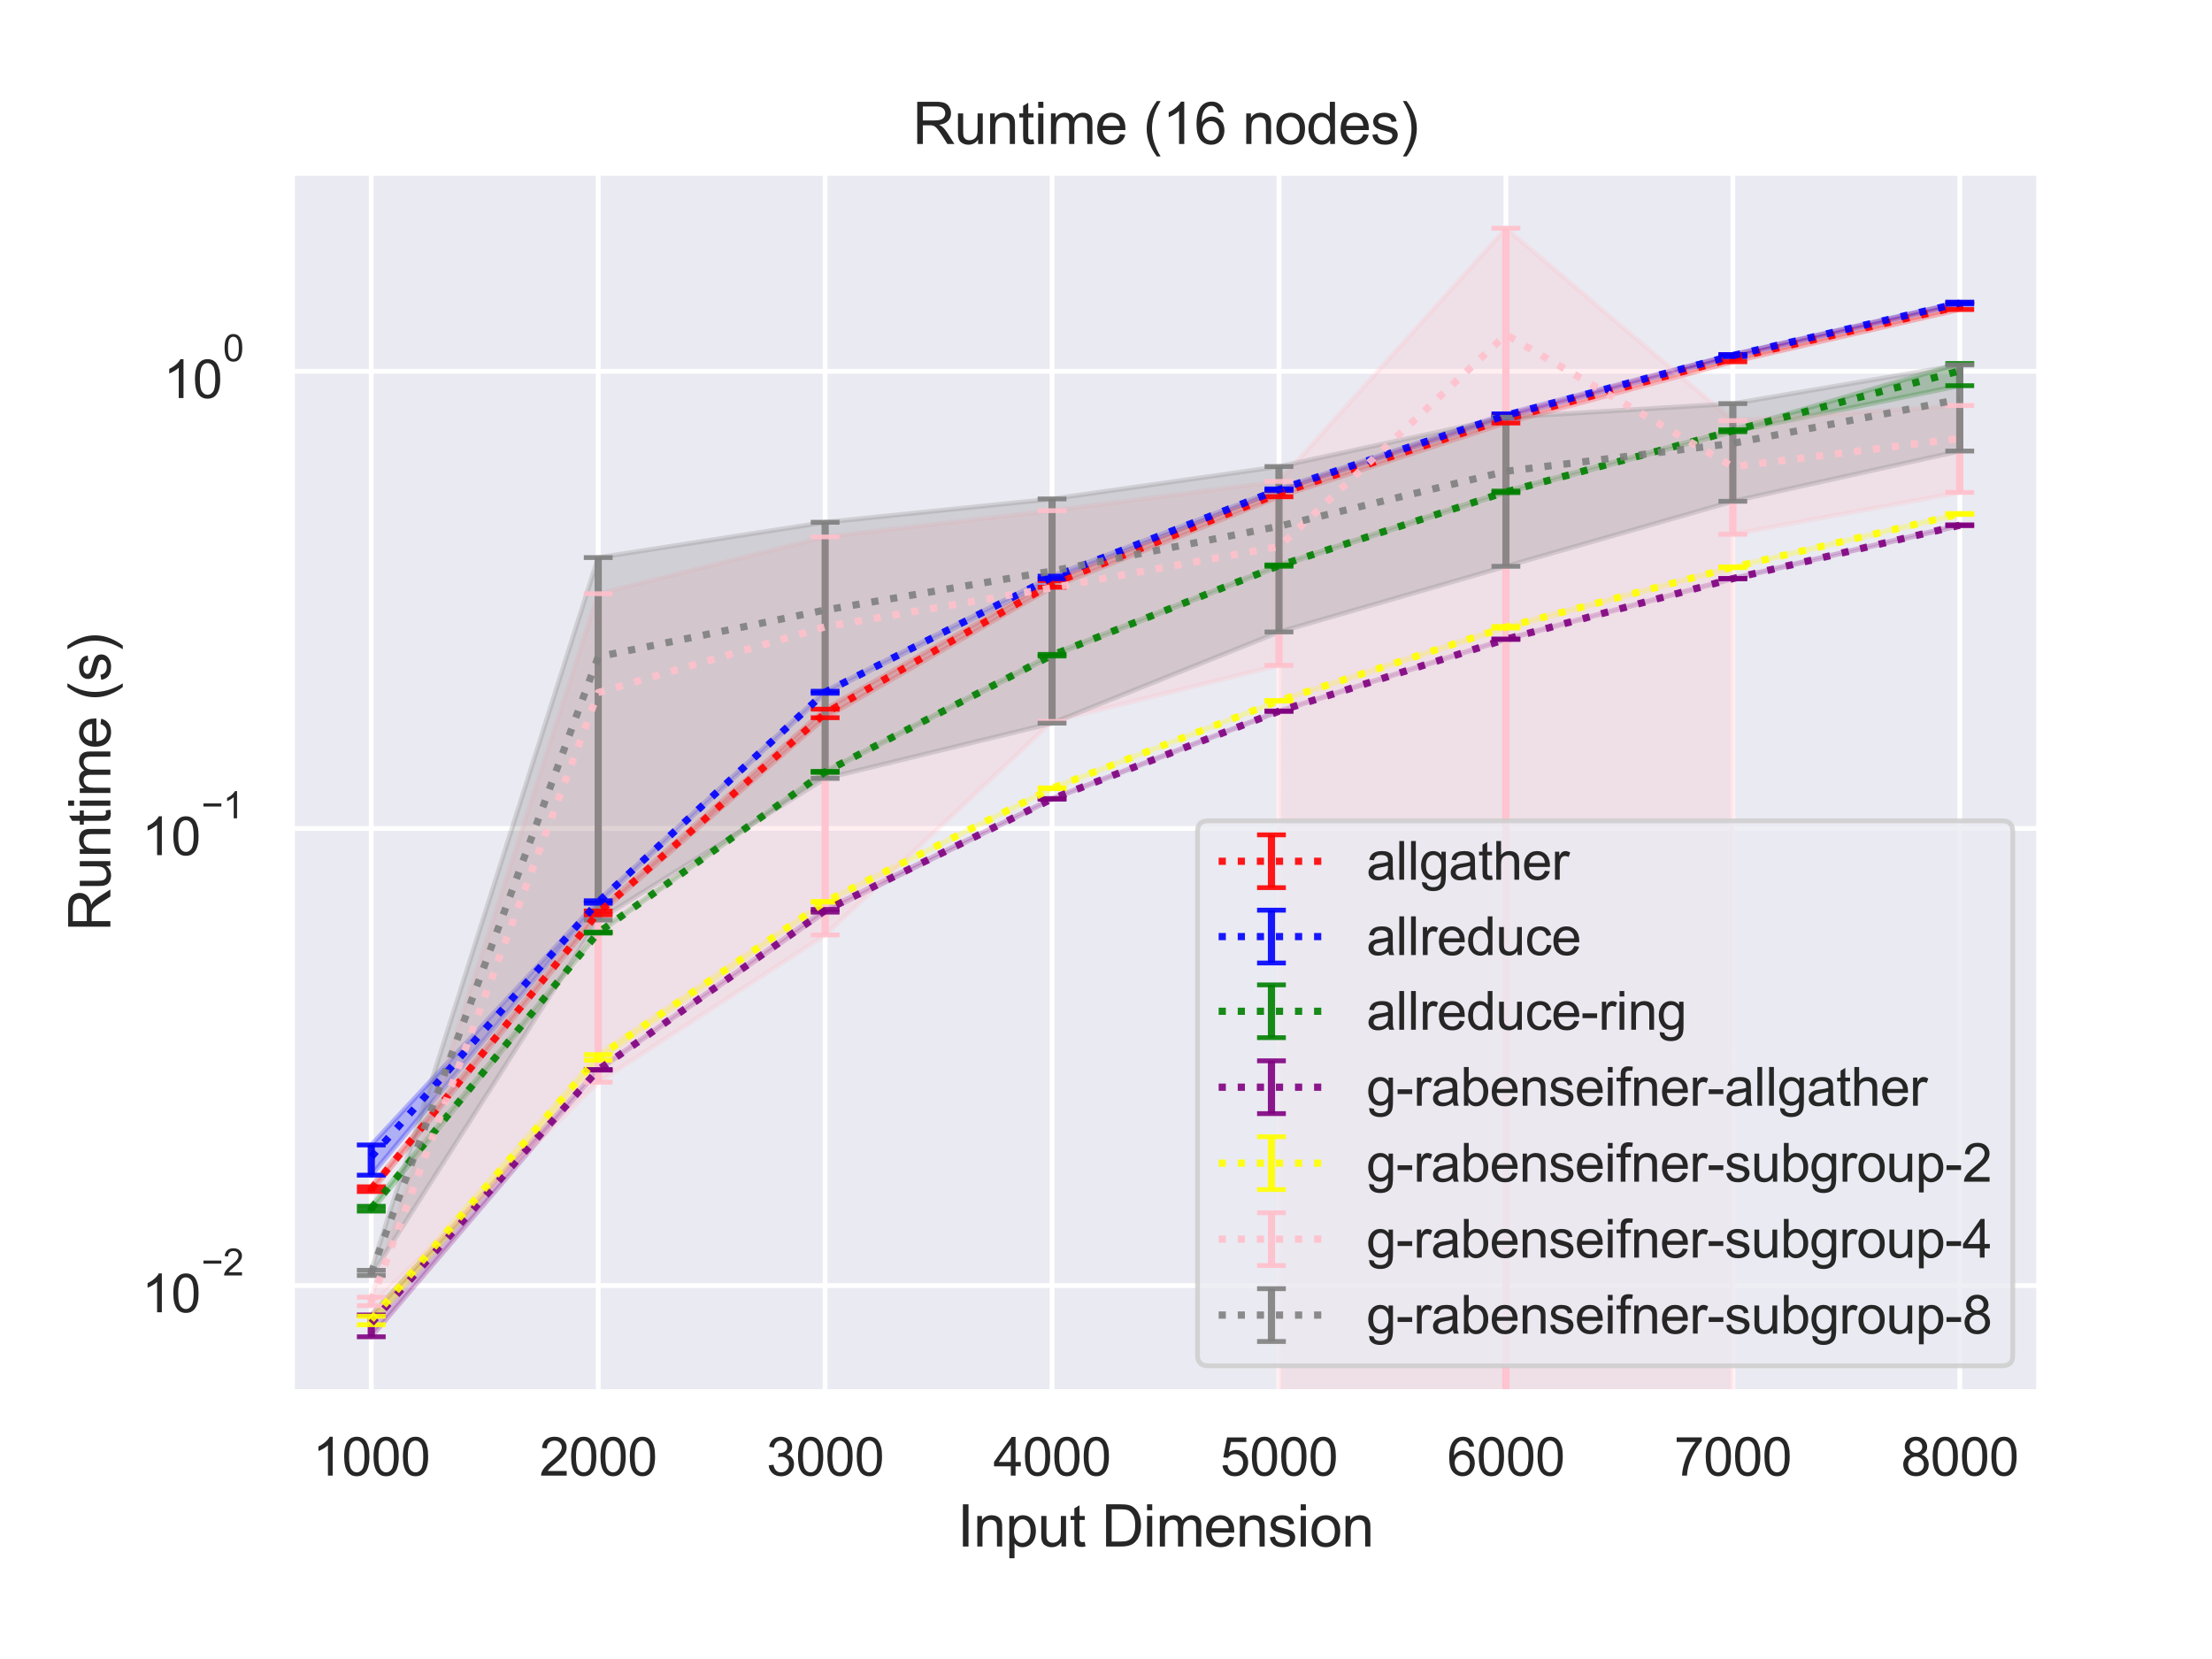 <?xml version="1.0" encoding="utf-8" standalone="no"?>
<!DOCTYPE svg PUBLIC "-//W3C//DTD SVG 1.1//EN"
  "http://www.w3.org/Graphics/SVG/1.1/DTD/svg11.dtd">
<svg height="345.6pt" version="1.1" viewBox="0 0 460.8 345.6" width="460.8pt" xmlns="http://www.w3.org/2000/svg" xmlns:xlink="http://www.w3.org/1999/xlink">
 <defs>
  <style type="text/css">*{stroke-linecap:butt;stroke-linejoin:round;}</style>
 </defs>
 <g id="figure_1">
  <g id="patch_1">
   <path d="M 0 345.6 
L 460.8 345.6 
L 460.8 0 
L 0 0 
z
" style="fill:#ffffff;"/>
  </g>
  <g id="axes_1">
   <g id="patch_2">
    <path d="M 60.8 290.02 
L 424.8 290.02 
L 424.8 36 
L 60.8 36 
z
" style="fill:#eaeaf2;"/>
   </g>
   <g id="matplotlib.axis_1">
    <g id="xtick_1">
     <g id="line2d_1">
      <path clip-path="url(#p03f5006aca)" d="M 77.345 290.02 
L 77.345 36 
" style="fill:none;stroke:#ffffff;stroke-linecap:round;"/>
     </g>
     <g id="text_1">
      <!-- 1000 -->
      <g style="fill:#262626;" transform="translate(65.111 307.394)scale(0.11 -0.11)">
       <defs>
        <path d="M 2384 0 
L 1822 0 
L 1822 3584 
Q 1619 3391 1289 3197 
Q 959 3003 697 2906 
L 697 3450 
Q 1169 3672 1522 3987 
Q 1875 4303 2022 4600 
L 2384 4600 
L 2384 0 
z
" id="ArialMT-31" transform="scale(0.016)"/>
        <path d="M 266 2259 
Q 266 3072 433 3567 
Q 600 4063 929 4331 
Q 1259 4600 1759 4600 
Q 2128 4600 2406 4451 
Q 2684 4303 2865 4023 
Q 3047 3744 3150 3342 
Q 3253 2941 3253 2259 
Q 3253 1453 3087 958 
Q 2922 463 2592 192 
Q 2263 -78 1759 -78 
Q 1097 -78 719 397 
Q 266 969 266 2259 
z
M 844 2259 
Q 844 1131 1108 757 
Q 1372 384 1759 384 
Q 2147 384 2411 759 
Q 2675 1134 2675 2259 
Q 2675 3391 2411 3762 
Q 2147 4134 1753 4134 
Q 1366 4134 1134 3806 
Q 844 3388 844 2259 
z
" id="ArialMT-30" transform="scale(0.016)"/>
       </defs>
       <use xlink:href="#ArialMT-31"/>
       <use x="55.615" xlink:href="#ArialMT-30"/>
       <use x="111.23" xlink:href="#ArialMT-30"/>
       <use x="166.846" xlink:href="#ArialMT-30"/>
      </g>
     </g>
    </g>
    <g id="xtick_2">
     <g id="line2d_2">
      <path clip-path="url(#p03f5006aca)" d="M 124.618 290.02 
L 124.618 36 
" style="fill:none;stroke:#ffffff;stroke-linecap:round;"/>
     </g>
     <g id="text_2">
      <!-- 2000 -->
      <g style="fill:#262626;" transform="translate(112.384 307.394)scale(0.11 -0.11)">
       <defs>
        <path d="M 3222 541 
L 3222 0 
L 194 0 
Q 188 203 259 391 
Q 375 700 629 1000 
Q 884 1300 1366 1694 
Q 2113 2306 2375 2664 
Q 2638 3022 2638 3341 
Q 2638 3675 2398 3904 
Q 2159 4134 1775 4134 
Q 1369 4134 1125 3890 
Q 881 3647 878 3216 
L 300 3275 
Q 359 3922 746 4261 
Q 1134 4600 1788 4600 
Q 2447 4600 2831 4234 
Q 3216 3869 3216 3328 
Q 3216 3053 3103 2787 
Q 2991 2522 2730 2228 
Q 2469 1934 1863 1422 
Q 1356 997 1212 845 
Q 1069 694 975 541 
L 3222 541 
z
" id="ArialMT-32" transform="scale(0.016)"/>
       </defs>
       <use xlink:href="#ArialMT-32"/>
       <use x="55.615" xlink:href="#ArialMT-30"/>
       <use x="111.23" xlink:href="#ArialMT-30"/>
       <use x="166.846" xlink:href="#ArialMT-30"/>
      </g>
     </g>
    </g>
    <g id="xtick_3">
     <g id="line2d_3">
      <path clip-path="url(#p03f5006aca)" d="M 171.891 290.02 
L 171.891 36 
" style="fill:none;stroke:#ffffff;stroke-linecap:round;"/>
     </g>
     <g id="text_3">
      <!-- 3000 -->
      <g style="fill:#262626;" transform="translate(159.657 307.394)scale(0.11 -0.11)">
       <defs>
        <path d="M 269 1209 
L 831 1284 
Q 928 806 1161 595 
Q 1394 384 1728 384 
Q 2125 384 2398 659 
Q 2672 934 2672 1341 
Q 2672 1728 2419 1979 
Q 2166 2231 1775 2231 
Q 1616 2231 1378 2169 
L 1441 2663 
Q 1497 2656 1531 2656 
Q 1891 2656 2178 2843 
Q 2466 3031 2466 3422 
Q 2466 3731 2256 3934 
Q 2047 4138 1716 4138 
Q 1388 4138 1169 3931 
Q 950 3725 888 3313 
L 325 3413 
Q 428 3978 793 4289 
Q 1159 4600 1703 4600 
Q 2078 4600 2393 4439 
Q 2709 4278 2876 4000 
Q 3044 3722 3044 3409 
Q 3044 3113 2884 2869 
Q 2725 2625 2413 2481 
Q 2819 2388 3044 2092 
Q 3269 1797 3269 1353 
Q 3269 753 2831 336 
Q 2394 -81 1725 -81 
Q 1122 -81 723 278 
Q 325 638 269 1209 
z
" id="ArialMT-33" transform="scale(0.016)"/>
       </defs>
       <use xlink:href="#ArialMT-33"/>
       <use x="55.615" xlink:href="#ArialMT-30"/>
       <use x="111.23" xlink:href="#ArialMT-30"/>
       <use x="166.846" xlink:href="#ArialMT-30"/>
      </g>
     </g>
    </g>
    <g id="xtick_4">
     <g id="line2d_4">
      <path clip-path="url(#p03f5006aca)" d="M 219.164 290.02 
L 219.164 36 
" style="fill:none;stroke:#ffffff;stroke-linecap:round;"/>
     </g>
     <g id="text_4">
      <!-- 4000 -->
      <g style="fill:#262626;" transform="translate(206.93 307.394)scale(0.11 -0.11)">
       <defs>
        <path d="M 2069 0 
L 2069 1097 
L 81 1097 
L 81 1613 
L 2172 4581 
L 2631 4581 
L 2631 1613 
L 3250 1613 
L 3250 1097 
L 2631 1097 
L 2631 0 
L 2069 0 
z
M 2069 1613 
L 2069 3678 
L 634 1613 
L 2069 1613 
z
" id="ArialMT-34" transform="scale(0.016)"/>
       </defs>
       <use xlink:href="#ArialMT-34"/>
       <use x="55.615" xlink:href="#ArialMT-30"/>
       <use x="111.23" xlink:href="#ArialMT-30"/>
       <use x="166.846" xlink:href="#ArialMT-30"/>
      </g>
     </g>
    </g>
    <g id="xtick_5">
     <g id="line2d_5">
      <path clip-path="url(#p03f5006aca)" d="M 266.436 290.02 
L 266.436 36 
" style="fill:none;stroke:#ffffff;stroke-linecap:round;"/>
     </g>
     <g id="text_5">
      <!-- 5000 -->
      <g style="fill:#262626;" transform="translate(254.202 307.394)scale(0.11 -0.11)">
       <defs>
        <path d="M 266 1200 
L 856 1250 
Q 922 819 1161 601 
Q 1400 384 1738 384 
Q 2144 384 2425 690 
Q 2706 997 2706 1503 
Q 2706 1984 2436 2262 
Q 2166 2541 1728 2541 
Q 1456 2541 1237 2417 
Q 1019 2294 894 2097 
L 366 2166 
L 809 4519 
L 3088 4519 
L 3088 3981 
L 1259 3981 
L 1013 2750 
Q 1425 3038 1878 3038 
Q 2478 3038 2890 2622 
Q 3303 2206 3303 1553 
Q 3303 931 2941 478 
Q 2500 -78 1738 -78 
Q 1113 -78 717 272 
Q 322 622 266 1200 
z
" id="ArialMT-35" transform="scale(0.016)"/>
       </defs>
       <use xlink:href="#ArialMT-35"/>
       <use x="55.615" xlink:href="#ArialMT-30"/>
       <use x="111.23" xlink:href="#ArialMT-30"/>
       <use x="166.846" xlink:href="#ArialMT-30"/>
      </g>
     </g>
    </g>
    <g id="xtick_6">
     <g id="line2d_6">
      <path clip-path="url(#p03f5006aca)" d="M 313.709 290.02 
L 313.709 36 
" style="fill:none;stroke:#ffffff;stroke-linecap:round;"/>
     </g>
     <g id="text_6">
      <!-- 6000 -->
      <g style="fill:#262626;" transform="translate(301.475 307.394)scale(0.11 -0.11)">
       <defs>
        <path d="M 3184 3459 
L 2625 3416 
Q 2550 3747 2413 3897 
Q 2184 4138 1850 4138 
Q 1581 4138 1378 3988 
Q 1113 3794 959 3422 
Q 806 3050 800 2363 
Q 1003 2672 1297 2822 
Q 1591 2972 1913 2972 
Q 2475 2972 2870 2558 
Q 3266 2144 3266 1488 
Q 3266 1056 3080 686 
Q 2894 316 2569 119 
Q 2244 -78 1831 -78 
Q 1128 -78 684 439 
Q 241 956 241 2144 
Q 241 3472 731 4075 
Q 1159 4600 1884 4600 
Q 2425 4600 2770 4297 
Q 3116 3994 3184 3459 
z
M 888 1484 
Q 888 1194 1011 928 
Q 1134 663 1356 523 
Q 1578 384 1822 384 
Q 2178 384 2434 671 
Q 2691 959 2691 1453 
Q 2691 1928 2437 2201 
Q 2184 2475 1800 2475 
Q 1419 2475 1153 2201 
Q 888 1928 888 1484 
z
" id="ArialMT-36" transform="scale(0.016)"/>
       </defs>
       <use xlink:href="#ArialMT-36"/>
       <use x="55.615" xlink:href="#ArialMT-30"/>
       <use x="111.23" xlink:href="#ArialMT-30"/>
       <use x="166.846" xlink:href="#ArialMT-30"/>
      </g>
     </g>
    </g>
    <g id="xtick_7">
     <g id="line2d_7">
      <path clip-path="url(#p03f5006aca)" d="M 360.982 290.02 
L 360.982 36 
" style="fill:none;stroke:#ffffff;stroke-linecap:round;"/>
     </g>
     <g id="text_7">
      <!-- 7000 -->
      <g style="fill:#262626;" transform="translate(348.748 307.394)scale(0.11 -0.11)">
       <defs>
        <path d="M 303 3981 
L 303 4522 
L 3269 4522 
L 3269 4084 
Q 2831 3619 2401 2847 
Q 1972 2075 1738 1259 
Q 1569 684 1522 0 
L 944 0 
Q 953 541 1156 1306 
Q 1359 2072 1739 2783 
Q 2119 3494 2547 3981 
L 303 3981 
z
" id="ArialMT-37" transform="scale(0.016)"/>
       </defs>
       <use xlink:href="#ArialMT-37"/>
       <use x="55.615" xlink:href="#ArialMT-30"/>
       <use x="111.23" xlink:href="#ArialMT-30"/>
       <use x="166.846" xlink:href="#ArialMT-30"/>
      </g>
     </g>
    </g>
    <g id="xtick_8">
     <g id="line2d_8">
      <path clip-path="url(#p03f5006aca)" d="M 408.255 290.02 
L 408.255 36 
" style="fill:none;stroke:#ffffff;stroke-linecap:round;"/>
     </g>
     <g id="text_8">
      <!-- 8000 -->
      <g style="fill:#262626;" transform="translate(396.02 307.394)scale(0.11 -0.11)">
       <defs>
        <path d="M 1131 2484 
Q 781 2613 612 2850 
Q 444 3088 444 3419 
Q 444 3919 803 4259 
Q 1163 4600 1759 4600 
Q 2359 4600 2725 4251 
Q 3091 3903 3091 3403 
Q 3091 3084 2923 2848 
Q 2756 2613 2416 2484 
Q 2838 2347 3058 2040 
Q 3278 1734 3278 1309 
Q 3278 722 2862 322 
Q 2447 -78 1769 -78 
Q 1091 -78 675 323 
Q 259 725 259 1325 
Q 259 1772 486 2073 
Q 713 2375 1131 2484 
z
M 1019 3438 
Q 1019 3113 1228 2906 
Q 1438 2700 1772 2700 
Q 2097 2700 2305 2904 
Q 2513 3109 2513 3406 
Q 2513 3716 2298 3927 
Q 2084 4138 1766 4138 
Q 1444 4138 1231 3931 
Q 1019 3725 1019 3438 
z
M 838 1322 
Q 838 1081 952 856 
Q 1066 631 1291 507 
Q 1516 384 1775 384 
Q 2178 384 2440 643 
Q 2703 903 2703 1303 
Q 2703 1709 2433 1975 
Q 2163 2241 1756 2241 
Q 1359 2241 1098 1978 
Q 838 1716 838 1322 
z
" id="ArialMT-38" transform="scale(0.016)"/>
       </defs>
       <use xlink:href="#ArialMT-38"/>
       <use x="55.615" xlink:href="#ArialMT-30"/>
       <use x="111.23" xlink:href="#ArialMT-30"/>
       <use x="166.846" xlink:href="#ArialMT-30"/>
      </g>
     </g>
    </g>
    <g id="text_9">
     <!-- Input Dimension -->
     <g style="fill:#262626;" transform="translate(199.446 322.169)scale(0.12 -0.12)">
      <defs>
       <path d="M 597 0 
L 597 4581 
L 1203 4581 
L 1203 0 
L 597 0 
z
" id="ArialMT-49" transform="scale(0.016)"/>
       <path d="M 422 0 
L 422 3319 
L 928 3319 
L 928 2847 
Q 1294 3394 1984 3394 
Q 2284 3394 2536 3286 
Q 2788 3178 2913 3003 
Q 3038 2828 3088 2588 
Q 3119 2431 3119 2041 
L 3119 0 
L 2556 0 
L 2556 2019 
Q 2556 2363 2490 2533 
Q 2425 2703 2258 2804 
Q 2091 2906 1866 2906 
Q 1506 2906 1245 2678 
Q 984 2450 984 1813 
L 984 0 
L 422 0 
z
" id="ArialMT-6e" transform="scale(0.016)"/>
       <path d="M 422 -1272 
L 422 3319 
L 934 3319 
L 934 2888 
Q 1116 3141 1344 3267 
Q 1572 3394 1897 3394 
Q 2322 3394 2647 3175 
Q 2972 2956 3137 2557 
Q 3303 2159 3303 1684 
Q 3303 1175 3120 767 
Q 2938 359 2589 142 
Q 2241 -75 1856 -75 
Q 1575 -75 1351 44 
Q 1128 163 984 344 
L 984 -1272 
L 422 -1272 
z
M 931 1641 
Q 931 1000 1190 694 
Q 1450 388 1819 388 
Q 2194 388 2461 705 
Q 2728 1022 2728 1688 
Q 2728 2322 2467 2637 
Q 2206 2953 1844 2953 
Q 1484 2953 1207 2617 
Q 931 2281 931 1641 
z
" id="ArialMT-70" transform="scale(0.016)"/>
       <path d="M 2597 0 
L 2597 488 
Q 2209 -75 1544 -75 
Q 1250 -75 995 37 
Q 741 150 617 320 
Q 494 491 444 738 
Q 409 903 409 1263 
L 409 3319 
L 972 3319 
L 972 1478 
Q 972 1038 1006 884 
Q 1059 663 1231 536 
Q 1403 409 1656 409 
Q 1909 409 2131 539 
Q 2353 669 2445 892 
Q 2538 1116 2538 1541 
L 2538 3319 
L 3100 3319 
L 3100 0 
L 2597 0 
z
" id="ArialMT-75" transform="scale(0.016)"/>
       <path d="M 1650 503 
L 1731 6 
Q 1494 -44 1306 -44 
Q 1000 -44 831 53 
Q 663 150 594 308 
Q 525 466 525 972 
L 525 2881 
L 113 2881 
L 113 3319 
L 525 3319 
L 525 4141 
L 1084 4478 
L 1084 3319 
L 1650 3319 
L 1650 2881 
L 1084 2881 
L 1084 941 
Q 1084 700 1114 631 
Q 1144 563 1211 522 
Q 1278 481 1403 481 
Q 1497 481 1650 503 
z
" id="ArialMT-74" transform="scale(0.016)"/>
       <path id="ArialMT-20" transform="scale(0.016)"/>
       <path d="M 494 0 
L 494 4581 
L 2072 4581 
Q 2606 4581 2888 4516 
Q 3281 4425 3559 4188 
Q 3922 3881 4101 3404 
Q 4281 2928 4281 2316 
Q 4281 1794 4159 1391 
Q 4038 988 3847 723 
Q 3656 459 3429 307 
Q 3203 156 2883 78 
Q 2563 0 2147 0 
L 494 0 
z
M 1100 541 
L 2078 541 
Q 2531 541 2789 625 
Q 3047 709 3200 863 
Q 3416 1078 3536 1442 
Q 3656 1806 3656 2325 
Q 3656 3044 3420 3430 
Q 3184 3816 2847 3947 
Q 2603 4041 2063 4041 
L 1100 4041 
L 1100 541 
z
" id="ArialMT-44" transform="scale(0.016)"/>
       <path d="M 425 3934 
L 425 4581 
L 988 4581 
L 988 3934 
L 425 3934 
z
M 425 0 
L 425 3319 
L 988 3319 
L 988 0 
L 425 0 
z
" id="ArialMT-69" transform="scale(0.016)"/>
       <path d="M 422 0 
L 422 3319 
L 925 3319 
L 925 2853 
Q 1081 3097 1340 3245 
Q 1600 3394 1931 3394 
Q 2300 3394 2536 3241 
Q 2772 3088 2869 2813 
Q 3263 3394 3894 3394 
Q 4388 3394 4653 3120 
Q 4919 2847 4919 2278 
L 4919 0 
L 4359 0 
L 4359 2091 
Q 4359 2428 4304 2576 
Q 4250 2725 4106 2815 
Q 3963 2906 3769 2906 
Q 3419 2906 3187 2673 
Q 2956 2441 2956 1928 
L 2956 0 
L 2394 0 
L 2394 2156 
Q 2394 2531 2256 2718 
Q 2119 2906 1806 2906 
Q 1569 2906 1367 2781 
Q 1166 2656 1075 2415 
Q 984 2175 984 1722 
L 984 0 
L 422 0 
z
" id="ArialMT-6d" transform="scale(0.016)"/>
       <path d="M 2694 1069 
L 3275 997 
Q 3138 488 2766 206 
Q 2394 -75 1816 -75 
Q 1088 -75 661 373 
Q 234 822 234 1631 
Q 234 2469 665 2931 
Q 1097 3394 1784 3394 
Q 2450 3394 2872 2941 
Q 3294 2488 3294 1666 
Q 3294 1616 3291 1516 
L 816 1516 
Q 847 969 1125 678 
Q 1403 388 1819 388 
Q 2128 388 2347 550 
Q 2566 713 2694 1069 
z
M 847 1978 
L 2700 1978 
Q 2663 2397 2488 2606 
Q 2219 2931 1791 2931 
Q 1403 2931 1139 2672 
Q 875 2413 847 1978 
z
" id="ArialMT-65" transform="scale(0.016)"/>
       <path d="M 197 991 
L 753 1078 
Q 800 744 1014 566 
Q 1228 388 1613 388 
Q 2000 388 2187 545 
Q 2375 703 2375 916 
Q 2375 1106 2209 1216 
Q 2094 1291 1634 1406 
Q 1016 1563 777 1677 
Q 538 1791 414 1992 
Q 291 2194 291 2438 
Q 291 2659 392 2848 
Q 494 3038 669 3163 
Q 800 3259 1026 3326 
Q 1253 3394 1513 3394 
Q 1903 3394 2198 3281 
Q 2494 3169 2634 2976 
Q 2775 2784 2828 2463 
L 2278 2388 
Q 2241 2644 2061 2787 
Q 1881 2931 1553 2931 
Q 1166 2931 1000 2803 
Q 834 2675 834 2503 
Q 834 2394 903 2306 
Q 972 2216 1119 2156 
Q 1203 2125 1616 2013 
Q 2213 1853 2448 1751 
Q 2684 1650 2818 1456 
Q 2953 1263 2953 975 
Q 2953 694 2789 445 
Q 2625 197 2315 61 
Q 2006 -75 1616 -75 
Q 969 -75 630 194 
Q 291 463 197 991 
z
" id="ArialMT-73" transform="scale(0.016)"/>
       <path d="M 213 1659 
Q 213 2581 725 3025 
Q 1153 3394 1769 3394 
Q 2453 3394 2887 2945 
Q 3322 2497 3322 1706 
Q 3322 1066 3130 698 
Q 2938 331 2570 128 
Q 2203 -75 1769 -75 
Q 1072 -75 642 372 
Q 213 819 213 1659 
z
M 791 1659 
Q 791 1022 1069 705 
Q 1347 388 1769 388 
Q 2188 388 2466 706 
Q 2744 1025 2744 1678 
Q 2744 2294 2464 2611 
Q 2184 2928 1769 2928 
Q 1347 2928 1069 2612 
Q 791 2297 791 1659 
z
" id="ArialMT-6f" transform="scale(0.016)"/>
      </defs>
      <use xlink:href="#ArialMT-49"/>
      <use x="27.783" xlink:href="#ArialMT-6e"/>
      <use x="83.398" xlink:href="#ArialMT-70"/>
      <use x="139.014" xlink:href="#ArialMT-75"/>
      <use x="194.629" xlink:href="#ArialMT-74"/>
      <use x="222.412" xlink:href="#ArialMT-20"/>
      <use x="250.195" xlink:href="#ArialMT-44"/>
      <use x="322.412" xlink:href="#ArialMT-69"/>
      <use x="344.629" xlink:href="#ArialMT-6d"/>
      <use x="427.93" xlink:href="#ArialMT-65"/>
      <use x="483.545" xlink:href="#ArialMT-6e"/>
      <use x="539.16" xlink:href="#ArialMT-73"/>
      <use x="589.16" xlink:href="#ArialMT-69"/>
      <use x="611.377" xlink:href="#ArialMT-6f"/>
      <use x="666.992" xlink:href="#ArialMT-6e"/>
     </g>
    </g>
   </g>
   <g id="matplotlib.axis_2">
    <g id="ytick_1">
     <g id="line2d_9">
      <path clip-path="url(#p03f5006aca)" d="M 60.8 267.807 
L 424.8 267.807 
" style="fill:none;stroke:#ffffff;stroke-linecap:round;"/>
     </g>
     <g id="text_10">
      <!-- $\mathdefault{10^{-2}}$ -->
      <g style="fill:#262626;" transform="translate(29.52 273.479)scale(0.11 -0.11)">
       <defs>
        <path d="M 3381 1997 
L 356 1997 
L 356 2522 
L 3381 2522 
L 3381 1997 
z
" id="ArialMT-2212" transform="scale(0.016)"/>
       </defs>
       <use transform="translate(0 0.994)" xlink:href="#ArialMT-31"/>
       <use transform="translate(55.615 0.994)" xlink:href="#ArialMT-30"/>
       <use transform="translate(112.973 70.688)scale(0.7)" xlink:href="#ArialMT-2212"/>
       <use transform="translate(153.852 70.688)scale(0.7)" xlink:href="#ArialMT-32"/>
      </g>
     </g>
    </g>
    <g id="ytick_2">
     <g id="line2d_10">
      <path clip-path="url(#p03f5006aca)" d="M 60.8 172.58 
L 424.8 172.58 
" style="fill:none;stroke:#ffffff;stroke-linecap:round;"/>
     </g>
     <g id="text_11">
      <!-- $\mathdefault{10^{-1}}$ -->
      <g style="fill:#262626;" transform="translate(29.52 178.252)scale(0.11 -0.11)">
       <use transform="translate(0 0.994)" xlink:href="#ArialMT-31"/>
       <use transform="translate(55.615 0.994)" xlink:href="#ArialMT-30"/>
       <use transform="translate(112.973 70.688)scale(0.7)" xlink:href="#ArialMT-2212"/>
       <use transform="translate(153.852 70.688)scale(0.7)" xlink:href="#ArialMT-31"/>
      </g>
     </g>
    </g>
    <g id="ytick_3">
     <g id="line2d_11">
      <path clip-path="url(#p03f5006aca)" d="M 60.8 77.354 
L 424.8 77.354 
" style="fill:none;stroke:#ffffff;stroke-linecap:round;"/>
     </g>
     <g id="text_12">
      <!-- $\mathdefault{10^{0}}$ -->
      <g style="fill:#262626;" transform="translate(34.03 83.025)scale(0.11 -0.11)">
       <use transform="translate(0 0.994)" xlink:href="#ArialMT-31"/>
       <use transform="translate(55.615 0.994)" xlink:href="#ArialMT-30"/>
       <use transform="translate(112.973 70.688)scale(0.7)" xlink:href="#ArialMT-30"/>
      </g>
     </g>
    </g>
    <g id="ytick_4"/>
    <g id="ytick_5"/>
    <g id="ytick_6"/>
    <g id="ytick_7"/>
    <g id="ytick_8"/>
    <g id="ytick_9"/>
    <g id="ytick_10"/>
    <g id="ytick_11"/>
    <g id="ytick_12"/>
    <g id="ytick_13"/>
    <g id="ytick_14"/>
    <g id="ytick_15"/>
    <g id="ytick_16"/>
    <g id="ytick_17"/>
    <g id="ytick_18"/>
    <g id="ytick_19"/>
    <g id="ytick_20"/>
    <g id="ytick_21"/>
    <g id="ytick_22"/>
    <g id="ytick_23"/>
    <g id="ytick_24"/>
    <g id="text_13">
     <!-- Runtime (s) -->
     <g style="fill:#262626;" transform="translate(22.994 194.013)rotate(-90)scale(0.12 -0.12)">
      <defs>
       <path d="M 503 0 
L 503 4581 
L 2534 4581 
Q 3147 4581 3465 4457 
Q 3784 4334 3975 4021 
Q 4166 3709 4166 3331 
Q 4166 2844 3850 2509 
Q 3534 2175 2875 2084 
Q 3116 1969 3241 1856 
Q 3506 1613 3744 1247 
L 4541 0 
L 3778 0 
L 3172 953 
Q 2906 1366 2734 1584 
Q 2563 1803 2427 1890 
Q 2291 1978 2150 2013 
Q 2047 2034 1813 2034 
L 1109 2034 
L 1109 0 
L 503 0 
z
M 1109 2559 
L 2413 2559 
Q 2828 2559 3062 2645 
Q 3297 2731 3419 2920 
Q 3541 3109 3541 3331 
Q 3541 3656 3305 3865 
Q 3069 4075 2559 4075 
L 1109 4075 
L 1109 2559 
z
" id="ArialMT-52" transform="scale(0.016)"/>
       <path d="M 1497 -1347 
Q 1031 -759 709 28 
Q 388 816 388 1659 
Q 388 2403 628 3084 
Q 909 3875 1497 4659 
L 1900 4659 
Q 1522 4009 1400 3731 
Q 1209 3300 1100 2831 
Q 966 2247 966 1656 
Q 966 153 1900 -1347 
L 1497 -1347 
z
" id="ArialMT-28" transform="scale(0.016)"/>
       <path d="M 791 -1347 
L 388 -1347 
Q 1322 153 1322 1656 
Q 1322 2244 1188 2822 
Q 1081 3291 891 3722 
Q 769 4003 388 4659 
L 791 4659 
Q 1378 3875 1659 3084 
Q 1900 2403 1900 1659 
Q 1900 816 1576 28 
Q 1253 -759 791 -1347 
z
" id="ArialMT-29" transform="scale(0.016)"/>
      </defs>
      <use xlink:href="#ArialMT-52"/>
      <use x="72.217" xlink:href="#ArialMT-75"/>
      <use x="127.832" xlink:href="#ArialMT-6e"/>
      <use x="183.447" xlink:href="#ArialMT-74"/>
      <use x="211.23" xlink:href="#ArialMT-69"/>
      <use x="233.447" xlink:href="#ArialMT-6d"/>
      <use x="316.748" xlink:href="#ArialMT-65"/>
      <use x="372.363" xlink:href="#ArialMT-20"/>
      <use x="400.146" xlink:href="#ArialMT-28"/>
      <use x="433.447" xlink:href="#ArialMT-73"/>
      <use x="483.447" xlink:href="#ArialMT-29"/>
     </g>
    </g>
   </g>
   <g id="PolyCollection_1">
    <defs>
     <path d="M 77.345 -98.368 
L 77.345 -97.386 
L 124.618 -155.017 
L 171.891 -196.086 
L 219.164 -223.266 
L 266.436 -242.119 
L 313.709 -257.48 
L 360.982 -270.248 
L 408.255 -281.124 
L 408.255 -282.53 
L 408.255 -282.53 
L 360.982 -271.677 
L 313.709 -259.11 
L 266.436 -243.45 
L 219.164 -224.655 
L 171.891 -197.868 
L 124.618 -155.831 
L 77.345 -98.368 
z
" id="m9a74e289c6" style="stroke:#ff0000;stroke-opacity:0.25;"/>
    </defs>
    <g clip-path="url(#p03f5006aca)">
     <use style="fill:#ff0000;fill-opacity:0.25;stroke:#ff0000;stroke-opacity:0.25;" x="0" xlink:href="#m9a74e289c6" y="345.6"/>
    </g>
   </g>
   <g id="PolyCollection_2">
    <defs>
     <path d="M 77.345 -107.086 
L 77.345 -100.794 
L 124.618 -157.446 
L 171.891 -201.191 
L 219.164 -225.025 
L 266.436 -243.469 
L 313.709 -258.664 
L 360.982 -271.319 
L 408.255 -282.268 
L 408.255 -282.666 
L 408.255 -282.666 
L 360.982 -271.741 
L 313.709 -259.389 
L 266.436 -243.757 
L 219.164 -225.579 
L 171.891 -201.605 
L 124.618 -157.951 
L 77.345 -107.086 
z
" id="md94fd5f8e5" style="stroke:#0000ff;stroke-opacity:0.25;"/>
    </defs>
    <g clip-path="url(#p03f5006aca)">
     <use style="fill:#0000ff;fill-opacity:0.25;stroke:#0000ff;stroke-opacity:0.25;" x="0" xlink:href="#md94fd5f8e5" y="345.6"/>
    </g>
   </g>
   <g id="PolyCollection_3">
    <defs>
     <path d="M 77.345 -94.308 
L 77.345 -93.309 
L 124.618 -151.229 
L 171.891 -184.714 
L 219.164 -208.937 
L 266.436 -227.644 
L 313.709 -242.974 
L 360.982 -255.673 
L 408.255 -265.251 
L 408.255 -269.869 
L 408.255 -269.869 
L 360.982 -256.062 
L 313.709 -243.291 
L 266.436 -227.905 
L 219.164 -209.283 
L 171.891 -184.91 
L 124.618 -151.425 
L 77.345 -94.308 
z
" id="ma386f84b08" style="stroke:#008000;stroke-opacity:0.25;"/>
    </defs>
    <g clip-path="url(#p03f5006aca)">
     <use style="fill:#008000;fill-opacity:0.25;stroke:#008000;stroke-opacity:0.25;" x="0" xlink:href="#ma386f84b08" y="345.6"/>
    </g>
   </g>
   <g id="PolyCollection_4">
    <defs>
     <path d="M 77.345 -71.674 
L 77.345 -67.126 
L 124.618 -122.674 
L 171.891 -155.581 
L 219.164 -179.122 
L 266.436 -197.413 
L 313.709 -212.391 
L 360.982 -225.027 
L 408.255 -236.091 
L 408.255 -236.264 
L 408.255 -236.264 
L 360.982 -225.104 
L 313.709 -212.491 
L 266.436 -197.484 
L 219.164 -179.243 
L 171.891 -156.148 
L 124.618 -122.804 
L 77.345 -71.674 
z
" id="m30682ee269" style="stroke:#800080;stroke-opacity:0.25;"/>
    </defs>
    <g clip-path="url(#p03f5006aca)">
     <use style="fill:#800080;fill-opacity:0.25;stroke:#800080;stroke-opacity:0.25;" x="0" xlink:href="#m30682ee269" y="345.6"/>
    </g>
   </g>
   <g id="PolyCollection_5">
    <defs>
     <path d="M 77.345 -71.412 
L 77.345 -69.637 
L 124.618 -124.746 
L 171.891 -157.678 
L 219.164 -181.304 
L 266.436 -199.553 
L 313.709 -214.761 
L 360.982 -227.352 
L 408.255 -238.437 
L 408.255 -238.628 
L 408.255 -238.628 
L 360.982 -227.503 
L 313.709 -215.096 
L 266.436 -199.677 
L 219.164 -181.478 
L 171.891 -157.821 
L 124.618 -125.898 
L 77.345 -71.412 
z
" id="mad0c8ef467" style="stroke:#ffff00;stroke-opacity:0.25;"/>
    </defs>
    <g clip-path="url(#p03f5006aca)">
     <use style="fill:#ffff00;fill-opacity:0.25;stroke:#ffff00;stroke-opacity:0.25;" x="0" xlink:href="#mad0c8ef467" y="345.6"/>
    </g>
   </g>
   <g id="PolyCollection_6">
    <path clip-path="url(#p03f5006aca)" d="M 77.345 270.238 
L 77.345 271.993 
L 124.618 225.439 
L 171.891 194.771 
L 219.164 150.283 
L 266.436 138.607 
L 313.709 95304.281 
L 360.982 111.301 
L 408.255 102.572 
L 408.255 84.482 
L 408.255 84.482 
L 360.982 87.621 
L 313.709 47.546 
L 266.436 100.283 
L 219.164 106.387 
L 171.891 111.853 
L 124.618 123.686 
L 77.345 270.238 
z
" style="fill:#ffc0cb;fill-opacity:0.25;stroke:#ffc0cb;stroke-opacity:0.25;"/>
   </g>
   <g id="PolyCollection_7">
    <defs>
     <path d="M 77.345 -80.964 
L 77.345 -79.892 
L 124.618 -153.942 
L 171.891 -183.447 
L 219.164 -194.956 
L 266.436 -213.95 
L 313.709 -227.628 
L 360.982 -241.17 
L 408.255 -251.643 
L 408.255 -269.573 
L 408.255 -269.573 
L 360.982 -261.517 
L 313.709 -258.676 
L 266.436 -248.407 
L 219.164 -241.664 
L 171.891 -236.804 
L 124.618 -229.445 
L 77.345 -80.964 
z
" id="m68a1a362d9" style="stroke:#808080;stroke-opacity:0.25;"/>
    </defs>
    <g clip-path="url(#p03f5006aca)">
     <use style="fill:#808080;fill-opacity:0.25;stroke:#808080;stroke-opacity:0.25;" x="0" xlink:href="#m68a1a362d9" y="345.6"/>
    </g>
   </g>
   <g id="LineCollection_1">
    <path clip-path="url(#p03f5006aca)" d="M 77.345 248.214 
L 77.345 247.232 
" style="fill:none;stroke:#ff0000;stroke-opacity:0.9;stroke-width:1.5;"/>
    <path clip-path="url(#p03f5006aca)" d="M 124.618 190.583 
L 124.618 189.769 
" style="fill:none;stroke:#ff0000;stroke-opacity:0.9;stroke-width:1.5;"/>
    <path clip-path="url(#p03f5006aca)" d="M 171.891 149.514 
L 171.891 147.732 
" style="fill:none;stroke:#ff0000;stroke-opacity:0.9;stroke-width:1.5;"/>
    <path clip-path="url(#p03f5006aca)" d="M 219.164 122.334 
L 219.164 120.945 
" style="fill:none;stroke:#ff0000;stroke-opacity:0.9;stroke-width:1.5;"/>
    <path clip-path="url(#p03f5006aca)" d="M 266.436 103.481 
L 266.436 102.15 
" style="fill:none;stroke:#ff0000;stroke-opacity:0.9;stroke-width:1.5;"/>
    <path clip-path="url(#p03f5006aca)" d="M 313.709 88.12 
L 313.709 86.49 
" style="fill:none;stroke:#ff0000;stroke-opacity:0.9;stroke-width:1.5;"/>
    <path clip-path="url(#p03f5006aca)" d="M 360.982 75.352 
L 360.982 73.923 
" style="fill:none;stroke:#ff0000;stroke-opacity:0.9;stroke-width:1.5;"/>
    <path clip-path="url(#p03f5006aca)" d="M 408.255 64.476 
L 408.255 63.07 
" style="fill:none;stroke:#ff0000;stroke-opacity:0.9;stroke-width:1.5;"/>
   </g>
   <g id="LineCollection_2">
    <path clip-path="url(#p03f5006aca)" d="M 77.345 244.806 
L 77.345 238.514 
" style="fill:none;stroke:#0000ff;stroke-opacity:0.9;stroke-width:1.5;"/>
    <path clip-path="url(#p03f5006aca)" d="M 124.618 188.154 
L 124.618 187.649 
" style="fill:none;stroke:#0000ff;stroke-opacity:0.9;stroke-width:1.5;"/>
    <path clip-path="url(#p03f5006aca)" d="M 171.891 144.409 
L 171.891 143.995 
" style="fill:none;stroke:#0000ff;stroke-opacity:0.9;stroke-width:1.5;"/>
    <path clip-path="url(#p03f5006aca)" d="M 219.164 120.575 
L 219.164 120.021 
" style="fill:none;stroke:#0000ff;stroke-opacity:0.9;stroke-width:1.5;"/>
    <path clip-path="url(#p03f5006aca)" d="M 266.436 102.131 
L 266.436 101.843 
" style="fill:none;stroke:#0000ff;stroke-opacity:0.9;stroke-width:1.5;"/>
    <path clip-path="url(#p03f5006aca)" d="M 313.709 86.936 
L 313.709 86.211 
" style="fill:none;stroke:#0000ff;stroke-opacity:0.9;stroke-width:1.5;"/>
    <path clip-path="url(#p03f5006aca)" d="M 360.982 74.281 
L 360.982 73.859 
" style="fill:none;stroke:#0000ff;stroke-opacity:0.9;stroke-width:1.5;"/>
    <path clip-path="url(#p03f5006aca)" d="M 408.255 63.332 
L 408.255 62.934 
" style="fill:none;stroke:#0000ff;stroke-opacity:0.9;stroke-width:1.5;"/>
   </g>
   <g id="LineCollection_3">
    <path clip-path="url(#p03f5006aca)" d="M 77.345 252.291 
L 77.345 251.292 
" style="fill:none;stroke:#008000;stroke-opacity:0.9;stroke-width:1.5;"/>
    <path clip-path="url(#p03f5006aca)" d="M 124.618 194.371 
L 124.618 194.175 
" style="fill:none;stroke:#008000;stroke-opacity:0.9;stroke-width:1.5;"/>
    <path clip-path="url(#p03f5006aca)" d="M 171.891 160.886 
L 171.891 160.69 
" style="fill:none;stroke:#008000;stroke-opacity:0.9;stroke-width:1.5;"/>
    <path clip-path="url(#p03f5006aca)" d="M 219.164 136.663 
L 219.164 136.317 
" style="fill:none;stroke:#008000;stroke-opacity:0.9;stroke-width:1.5;"/>
    <path clip-path="url(#p03f5006aca)" d="M 266.436 117.956 
L 266.436 117.695 
" style="fill:none;stroke:#008000;stroke-opacity:0.9;stroke-width:1.5;"/>
    <path clip-path="url(#p03f5006aca)" d="M 313.709 102.626 
L 313.709 102.309 
" style="fill:none;stroke:#008000;stroke-opacity:0.9;stroke-width:1.5;"/>
    <path clip-path="url(#p03f5006aca)" d="M 360.982 89.927 
L 360.982 89.538 
" style="fill:none;stroke:#008000;stroke-opacity:0.9;stroke-width:1.5;"/>
    <path clip-path="url(#p03f5006aca)" d="M 408.255 80.349 
L 408.255 75.731 
" style="fill:none;stroke:#008000;stroke-opacity:0.9;stroke-width:1.5;"/>
   </g>
   <g id="LineCollection_4">
    <path clip-path="url(#p03f5006aca)" d="M 77.345 278.474 
L 77.345 273.926 
" style="fill:none;stroke:#800080;stroke-opacity:0.9;stroke-width:1.5;"/>
    <path clip-path="url(#p03f5006aca)" d="M 124.618 222.926 
L 124.618 222.796 
" style="fill:none;stroke:#800080;stroke-opacity:0.9;stroke-width:1.5;"/>
    <path clip-path="url(#p03f5006aca)" d="M 171.891 190.019 
L 171.891 189.452 
" style="fill:none;stroke:#800080;stroke-opacity:0.9;stroke-width:1.5;"/>
    <path clip-path="url(#p03f5006aca)" d="M 219.164 166.478 
L 219.164 166.357 
" style="fill:none;stroke:#800080;stroke-opacity:0.9;stroke-width:1.5;"/>
    <path clip-path="url(#p03f5006aca)" d="M 266.436 148.187 
L 266.436 148.116 
" style="fill:none;stroke:#800080;stroke-opacity:0.9;stroke-width:1.5;"/>
    <path clip-path="url(#p03f5006aca)" d="M 313.709 133.209 
L 313.709 133.109 
" style="fill:none;stroke:#800080;stroke-opacity:0.9;stroke-width:1.5;"/>
    <path clip-path="url(#p03f5006aca)" d="M 360.982 120.573 
L 360.982 120.496 
" style="fill:none;stroke:#800080;stroke-opacity:0.9;stroke-width:1.5;"/>
    <path clip-path="url(#p03f5006aca)" d="M 408.255 109.509 
L 408.255 109.336 
" style="fill:none;stroke:#800080;stroke-opacity:0.9;stroke-width:1.5;"/>
   </g>
   <g id="LineCollection_5">
    <path clip-path="url(#p03f5006aca)" d="M 77.345 275.963 
L 77.345 274.188 
" style="fill:none;stroke:#ffff00;stroke-opacity:0.9;stroke-width:1.5;"/>
    <path clip-path="url(#p03f5006aca)" d="M 124.618 220.854 
L 124.618 219.702 
" style="fill:none;stroke:#ffff00;stroke-opacity:0.9;stroke-width:1.5;"/>
    <path clip-path="url(#p03f5006aca)" d="M 171.891 187.922 
L 171.891 187.779 
" style="fill:none;stroke:#ffff00;stroke-opacity:0.9;stroke-width:1.5;"/>
    <path clip-path="url(#p03f5006aca)" d="M 219.164 164.296 
L 219.164 164.122 
" style="fill:none;stroke:#ffff00;stroke-opacity:0.9;stroke-width:1.5;"/>
    <path clip-path="url(#p03f5006aca)" d="M 266.436 146.047 
L 266.436 145.923 
" style="fill:none;stroke:#ffff00;stroke-opacity:0.9;stroke-width:1.5;"/>
    <path clip-path="url(#p03f5006aca)" d="M 313.709 130.839 
L 313.709 130.504 
" style="fill:none;stroke:#ffff00;stroke-opacity:0.9;stroke-width:1.5;"/>
    <path clip-path="url(#p03f5006aca)" d="M 360.982 118.248 
L 360.982 118.097 
" style="fill:none;stroke:#ffff00;stroke-opacity:0.9;stroke-width:1.5;"/>
    <path clip-path="url(#p03f5006aca)" d="M 408.255 107.163 
L 408.255 106.972 
" style="fill:none;stroke:#ffff00;stroke-opacity:0.9;stroke-width:1.5;"/>
   </g>
   <g id="LineCollection_6">
    <path clip-path="url(#p03f5006aca)" d="M 77.345 271.993 
L 77.345 270.238 
" style="fill:none;stroke:#ffc0cb;stroke-opacity:0.9;stroke-width:1.5;"/>
    <path clip-path="url(#p03f5006aca)" d="M 124.618 225.439 
L 124.618 123.686 
" style="fill:none;stroke:#ffc0cb;stroke-opacity:0.9;stroke-width:1.5;"/>
    <path clip-path="url(#p03f5006aca)" d="M 171.891 194.771 
L 171.891 111.853 
" style="fill:none;stroke:#ffc0cb;stroke-opacity:0.9;stroke-width:1.5;"/>
    <path clip-path="url(#p03f5006aca)" d="M 219.164 150.283 
L 219.164 106.387 
" style="fill:none;stroke:#ffc0cb;stroke-opacity:0.9;stroke-width:1.5;"/>
    <path clip-path="url(#p03f5006aca)" d="M 266.436 138.607 
L 266.436 100.283 
" style="fill:none;stroke:#ffc0cb;stroke-opacity:0.9;stroke-width:1.5;"/>
    <path clip-path="url(#p03f5006aca)" d="M 313.709 346.6 
L 313.709 47.546 
" style="fill:none;stroke:#ffc0cb;stroke-opacity:0.9;stroke-width:1.5;"/>
    <path clip-path="url(#p03f5006aca)" d="M 360.982 111.301 
L 360.982 87.621 
" style="fill:none;stroke:#ffc0cb;stroke-opacity:0.9;stroke-width:1.5;"/>
    <path clip-path="url(#p03f5006aca)" d="M 408.255 102.572 
L 408.255 84.482 
" style="fill:none;stroke:#ffc0cb;stroke-opacity:0.9;stroke-width:1.5;"/>
   </g>
   <g id="LineCollection_7">
    <path clip-path="url(#p03f5006aca)" d="M 77.345 265.708 
L 77.345 264.636 
" style="fill:none;stroke:#808080;stroke-opacity:0.9;stroke-width:1.5;"/>
    <path clip-path="url(#p03f5006aca)" d="M 124.618 191.658 
L 124.618 116.155 
" style="fill:none;stroke:#808080;stroke-opacity:0.9;stroke-width:1.5;"/>
    <path clip-path="url(#p03f5006aca)" d="M 171.891 162.153 
L 171.891 108.796 
" style="fill:none;stroke:#808080;stroke-opacity:0.9;stroke-width:1.5;"/>
    <path clip-path="url(#p03f5006aca)" d="M 219.164 150.644 
L 219.164 103.936 
" style="fill:none;stroke:#808080;stroke-opacity:0.9;stroke-width:1.5;"/>
    <path clip-path="url(#p03f5006aca)" d="M 266.436 131.65 
L 266.436 97.193 
" style="fill:none;stroke:#808080;stroke-opacity:0.9;stroke-width:1.5;"/>
    <path clip-path="url(#p03f5006aca)" d="M 313.709 117.972 
L 313.709 86.924 
" style="fill:none;stroke:#808080;stroke-opacity:0.9;stroke-width:1.5;"/>
    <path clip-path="url(#p03f5006aca)" d="M 360.982 104.43 
L 360.982 84.083 
" style="fill:none;stroke:#808080;stroke-opacity:0.9;stroke-width:1.5;"/>
    <path clip-path="url(#p03f5006aca)" d="M 408.255 93.957 
L 408.255 76.027 
" style="fill:none;stroke:#808080;stroke-opacity:0.9;stroke-width:1.5;"/>
   </g>
   <g id="line2d_12">
    <defs>
     <path d="M 3 0 
L -3 -0 
" id="m24a7ec68a2" style="stroke:#ff0000;stroke-opacity:0.9;"/>
    </defs>
    <g clip-path="url(#p03f5006aca)">
     <use style="fill:#ff0000;fill-opacity:0.9;stroke:#ff0000;stroke-opacity:0.9;" x="77.345" xlink:href="#m24a7ec68a2" y="248.214"/>
     <use style="fill:#ff0000;fill-opacity:0.9;stroke:#ff0000;stroke-opacity:0.9;" x="124.618" xlink:href="#m24a7ec68a2" y="190.583"/>
     <use style="fill:#ff0000;fill-opacity:0.9;stroke:#ff0000;stroke-opacity:0.9;" x="171.891" xlink:href="#m24a7ec68a2" y="149.514"/>
     <use style="fill:#ff0000;fill-opacity:0.9;stroke:#ff0000;stroke-opacity:0.9;" x="219.164" xlink:href="#m24a7ec68a2" y="122.334"/>
     <use style="fill:#ff0000;fill-opacity:0.9;stroke:#ff0000;stroke-opacity:0.9;" x="266.436" xlink:href="#m24a7ec68a2" y="103.481"/>
     <use style="fill:#ff0000;fill-opacity:0.9;stroke:#ff0000;stroke-opacity:0.9;" x="313.709" xlink:href="#m24a7ec68a2" y="88.12"/>
     <use style="fill:#ff0000;fill-opacity:0.9;stroke:#ff0000;stroke-opacity:0.9;" x="360.982" xlink:href="#m24a7ec68a2" y="75.352"/>
     <use style="fill:#ff0000;fill-opacity:0.9;stroke:#ff0000;stroke-opacity:0.9;" x="408.255" xlink:href="#m24a7ec68a2" y="64.476"/>
    </g>
   </g>
   <g id="line2d_13">
    <g clip-path="url(#p03f5006aca)">
     <use style="fill:#ff0000;fill-opacity:0.9;stroke:#ff0000;stroke-opacity:0.9;" x="77.345" xlink:href="#m24a7ec68a2" y="247.232"/>
     <use style="fill:#ff0000;fill-opacity:0.9;stroke:#ff0000;stroke-opacity:0.9;" x="124.618" xlink:href="#m24a7ec68a2" y="189.769"/>
     <use style="fill:#ff0000;fill-opacity:0.9;stroke:#ff0000;stroke-opacity:0.9;" x="171.891" xlink:href="#m24a7ec68a2" y="147.732"/>
     <use style="fill:#ff0000;fill-opacity:0.9;stroke:#ff0000;stroke-opacity:0.9;" x="219.164" xlink:href="#m24a7ec68a2" y="120.945"/>
     <use style="fill:#ff0000;fill-opacity:0.9;stroke:#ff0000;stroke-opacity:0.9;" x="266.436" xlink:href="#m24a7ec68a2" y="102.15"/>
     <use style="fill:#ff0000;fill-opacity:0.9;stroke:#ff0000;stroke-opacity:0.9;" x="313.709" xlink:href="#m24a7ec68a2" y="86.49"/>
     <use style="fill:#ff0000;fill-opacity:0.9;stroke:#ff0000;stroke-opacity:0.9;" x="360.982" xlink:href="#m24a7ec68a2" y="73.923"/>
     <use style="fill:#ff0000;fill-opacity:0.9;stroke:#ff0000;stroke-opacity:0.9;" x="408.255" xlink:href="#m24a7ec68a2" y="63.07"/>
    </g>
   </g>
   <g id="line2d_14">
    <defs>
     <path d="M 3 0 
L -3 -0 
" id="mc2e9d01e93" style="stroke:#0000ff;stroke-opacity:0.9;"/>
    </defs>
    <g clip-path="url(#p03f5006aca)">
     <use style="fill:#0000ff;fill-opacity:0.9;stroke:#0000ff;stroke-opacity:0.9;" x="77.345" xlink:href="#mc2e9d01e93" y="244.806"/>
     <use style="fill:#0000ff;fill-opacity:0.9;stroke:#0000ff;stroke-opacity:0.9;" x="124.618" xlink:href="#mc2e9d01e93" y="188.154"/>
     <use style="fill:#0000ff;fill-opacity:0.9;stroke:#0000ff;stroke-opacity:0.9;" x="171.891" xlink:href="#mc2e9d01e93" y="144.409"/>
     <use style="fill:#0000ff;fill-opacity:0.9;stroke:#0000ff;stroke-opacity:0.9;" x="219.164" xlink:href="#mc2e9d01e93" y="120.575"/>
     <use style="fill:#0000ff;fill-opacity:0.9;stroke:#0000ff;stroke-opacity:0.9;" x="266.436" xlink:href="#mc2e9d01e93" y="102.131"/>
     <use style="fill:#0000ff;fill-opacity:0.9;stroke:#0000ff;stroke-opacity:0.9;" x="313.709" xlink:href="#mc2e9d01e93" y="86.936"/>
     <use style="fill:#0000ff;fill-opacity:0.9;stroke:#0000ff;stroke-opacity:0.9;" x="360.982" xlink:href="#mc2e9d01e93" y="74.281"/>
     <use style="fill:#0000ff;fill-opacity:0.9;stroke:#0000ff;stroke-opacity:0.9;" x="408.255" xlink:href="#mc2e9d01e93" y="63.332"/>
    </g>
   </g>
   <g id="line2d_15">
    <g clip-path="url(#p03f5006aca)">
     <use style="fill:#0000ff;fill-opacity:0.9;stroke:#0000ff;stroke-opacity:0.9;" x="77.345" xlink:href="#mc2e9d01e93" y="238.514"/>
     <use style="fill:#0000ff;fill-opacity:0.9;stroke:#0000ff;stroke-opacity:0.9;" x="124.618" xlink:href="#mc2e9d01e93" y="187.649"/>
     <use style="fill:#0000ff;fill-opacity:0.9;stroke:#0000ff;stroke-opacity:0.9;" x="171.891" xlink:href="#mc2e9d01e93" y="143.995"/>
     <use style="fill:#0000ff;fill-opacity:0.9;stroke:#0000ff;stroke-opacity:0.9;" x="219.164" xlink:href="#mc2e9d01e93" y="120.021"/>
     <use style="fill:#0000ff;fill-opacity:0.9;stroke:#0000ff;stroke-opacity:0.9;" x="266.436" xlink:href="#mc2e9d01e93" y="101.843"/>
     <use style="fill:#0000ff;fill-opacity:0.9;stroke:#0000ff;stroke-opacity:0.9;" x="313.709" xlink:href="#mc2e9d01e93" y="86.211"/>
     <use style="fill:#0000ff;fill-opacity:0.9;stroke:#0000ff;stroke-opacity:0.9;" x="360.982" xlink:href="#mc2e9d01e93" y="73.859"/>
     <use style="fill:#0000ff;fill-opacity:0.9;stroke:#0000ff;stroke-opacity:0.9;" x="408.255" xlink:href="#mc2e9d01e93" y="62.934"/>
    </g>
   </g>
   <g id="line2d_16">
    <defs>
     <path d="M 3 0 
L -3 -0 
" id="m6b45bdd10a" style="stroke:#008000;stroke-opacity:0.9;"/>
    </defs>
    <g clip-path="url(#p03f5006aca)">
     <use style="fill:#008000;fill-opacity:0.9;stroke:#008000;stroke-opacity:0.9;" x="77.345" xlink:href="#m6b45bdd10a" y="252.291"/>
     <use style="fill:#008000;fill-opacity:0.9;stroke:#008000;stroke-opacity:0.9;" x="124.618" xlink:href="#m6b45bdd10a" y="194.371"/>
     <use style="fill:#008000;fill-opacity:0.9;stroke:#008000;stroke-opacity:0.9;" x="171.891" xlink:href="#m6b45bdd10a" y="160.886"/>
     <use style="fill:#008000;fill-opacity:0.9;stroke:#008000;stroke-opacity:0.9;" x="219.164" xlink:href="#m6b45bdd10a" y="136.663"/>
     <use style="fill:#008000;fill-opacity:0.9;stroke:#008000;stroke-opacity:0.9;" x="266.436" xlink:href="#m6b45bdd10a" y="117.956"/>
     <use style="fill:#008000;fill-opacity:0.9;stroke:#008000;stroke-opacity:0.9;" x="313.709" xlink:href="#m6b45bdd10a" y="102.626"/>
     <use style="fill:#008000;fill-opacity:0.9;stroke:#008000;stroke-opacity:0.9;" x="360.982" xlink:href="#m6b45bdd10a" y="89.927"/>
     <use style="fill:#008000;fill-opacity:0.9;stroke:#008000;stroke-opacity:0.9;" x="408.255" xlink:href="#m6b45bdd10a" y="80.349"/>
    </g>
   </g>
   <g id="line2d_17">
    <g clip-path="url(#p03f5006aca)">
     <use style="fill:#008000;fill-opacity:0.9;stroke:#008000;stroke-opacity:0.9;" x="77.345" xlink:href="#m6b45bdd10a" y="251.292"/>
     <use style="fill:#008000;fill-opacity:0.9;stroke:#008000;stroke-opacity:0.9;" x="124.618" xlink:href="#m6b45bdd10a" y="194.175"/>
     <use style="fill:#008000;fill-opacity:0.9;stroke:#008000;stroke-opacity:0.9;" x="171.891" xlink:href="#m6b45bdd10a" y="160.69"/>
     <use style="fill:#008000;fill-opacity:0.9;stroke:#008000;stroke-opacity:0.9;" x="219.164" xlink:href="#m6b45bdd10a" y="136.317"/>
     <use style="fill:#008000;fill-opacity:0.9;stroke:#008000;stroke-opacity:0.9;" x="266.436" xlink:href="#m6b45bdd10a" y="117.695"/>
     <use style="fill:#008000;fill-opacity:0.9;stroke:#008000;stroke-opacity:0.9;" x="313.709" xlink:href="#m6b45bdd10a" y="102.309"/>
     <use style="fill:#008000;fill-opacity:0.9;stroke:#008000;stroke-opacity:0.9;" x="360.982" xlink:href="#m6b45bdd10a" y="89.538"/>
     <use style="fill:#008000;fill-opacity:0.9;stroke:#008000;stroke-opacity:0.9;" x="408.255" xlink:href="#m6b45bdd10a" y="75.731"/>
    </g>
   </g>
   <g id="line2d_18">
    <defs>
     <path d="M 3 0 
L -3 -0 
" id="mc96b0fda7c" style="stroke:#800080;stroke-opacity:0.9;"/>
    </defs>
    <g clip-path="url(#p03f5006aca)">
     <use style="fill:#800080;fill-opacity:0.9;stroke:#800080;stroke-opacity:0.9;" x="77.345" xlink:href="#mc96b0fda7c" y="278.474"/>
     <use style="fill:#800080;fill-opacity:0.9;stroke:#800080;stroke-opacity:0.9;" x="124.618" xlink:href="#mc96b0fda7c" y="222.926"/>
     <use style="fill:#800080;fill-opacity:0.9;stroke:#800080;stroke-opacity:0.9;" x="171.891" xlink:href="#mc96b0fda7c" y="190.019"/>
     <use style="fill:#800080;fill-opacity:0.9;stroke:#800080;stroke-opacity:0.9;" x="219.164" xlink:href="#mc96b0fda7c" y="166.478"/>
     <use style="fill:#800080;fill-opacity:0.9;stroke:#800080;stroke-opacity:0.9;" x="266.436" xlink:href="#mc96b0fda7c" y="148.187"/>
     <use style="fill:#800080;fill-opacity:0.9;stroke:#800080;stroke-opacity:0.9;" x="313.709" xlink:href="#mc96b0fda7c" y="133.209"/>
     <use style="fill:#800080;fill-opacity:0.9;stroke:#800080;stroke-opacity:0.9;" x="360.982" xlink:href="#mc96b0fda7c" y="120.573"/>
     <use style="fill:#800080;fill-opacity:0.9;stroke:#800080;stroke-opacity:0.9;" x="408.255" xlink:href="#mc96b0fda7c" y="109.509"/>
    </g>
   </g>
   <g id="line2d_19">
    <g clip-path="url(#p03f5006aca)">
     <use style="fill:#800080;fill-opacity:0.9;stroke:#800080;stroke-opacity:0.9;" x="77.345" xlink:href="#mc96b0fda7c" y="273.926"/>
     <use style="fill:#800080;fill-opacity:0.9;stroke:#800080;stroke-opacity:0.9;" x="124.618" xlink:href="#mc96b0fda7c" y="222.796"/>
     <use style="fill:#800080;fill-opacity:0.9;stroke:#800080;stroke-opacity:0.9;" x="171.891" xlink:href="#mc96b0fda7c" y="189.452"/>
     <use style="fill:#800080;fill-opacity:0.9;stroke:#800080;stroke-opacity:0.9;" x="219.164" xlink:href="#mc96b0fda7c" y="166.357"/>
     <use style="fill:#800080;fill-opacity:0.9;stroke:#800080;stroke-opacity:0.9;" x="266.436" xlink:href="#mc96b0fda7c" y="148.116"/>
     <use style="fill:#800080;fill-opacity:0.9;stroke:#800080;stroke-opacity:0.9;" x="313.709" xlink:href="#mc96b0fda7c" y="133.109"/>
     <use style="fill:#800080;fill-opacity:0.9;stroke:#800080;stroke-opacity:0.9;" x="360.982" xlink:href="#mc96b0fda7c" y="120.496"/>
     <use style="fill:#800080;fill-opacity:0.9;stroke:#800080;stroke-opacity:0.9;" x="408.255" xlink:href="#mc96b0fda7c" y="109.336"/>
    </g>
   </g>
   <g id="line2d_20">
    <defs>
     <path d="M 3 0 
L -3 -0 
" id="m64883920fb" style="stroke:#ffff00;stroke-opacity:0.9;"/>
    </defs>
    <g clip-path="url(#p03f5006aca)">
     <use style="fill:#ffff00;fill-opacity:0.9;stroke:#ffff00;stroke-opacity:0.9;" x="77.345" xlink:href="#m64883920fb" y="275.963"/>
     <use style="fill:#ffff00;fill-opacity:0.9;stroke:#ffff00;stroke-opacity:0.9;" x="124.618" xlink:href="#m64883920fb" y="220.854"/>
     <use style="fill:#ffff00;fill-opacity:0.9;stroke:#ffff00;stroke-opacity:0.9;" x="171.891" xlink:href="#m64883920fb" y="187.922"/>
     <use style="fill:#ffff00;fill-opacity:0.9;stroke:#ffff00;stroke-opacity:0.9;" x="219.164" xlink:href="#m64883920fb" y="164.296"/>
     <use style="fill:#ffff00;fill-opacity:0.9;stroke:#ffff00;stroke-opacity:0.9;" x="266.436" xlink:href="#m64883920fb" y="146.047"/>
     <use style="fill:#ffff00;fill-opacity:0.9;stroke:#ffff00;stroke-opacity:0.9;" x="313.709" xlink:href="#m64883920fb" y="130.839"/>
     <use style="fill:#ffff00;fill-opacity:0.9;stroke:#ffff00;stroke-opacity:0.9;" x="360.982" xlink:href="#m64883920fb" y="118.248"/>
     <use style="fill:#ffff00;fill-opacity:0.9;stroke:#ffff00;stroke-opacity:0.9;" x="408.255" xlink:href="#m64883920fb" y="107.163"/>
    </g>
   </g>
   <g id="line2d_21">
    <g clip-path="url(#p03f5006aca)">
     <use style="fill:#ffff00;fill-opacity:0.9;stroke:#ffff00;stroke-opacity:0.9;" x="77.345" xlink:href="#m64883920fb" y="274.188"/>
     <use style="fill:#ffff00;fill-opacity:0.9;stroke:#ffff00;stroke-opacity:0.9;" x="124.618" xlink:href="#m64883920fb" y="219.702"/>
     <use style="fill:#ffff00;fill-opacity:0.9;stroke:#ffff00;stroke-opacity:0.9;" x="171.891" xlink:href="#m64883920fb" y="187.779"/>
     <use style="fill:#ffff00;fill-opacity:0.9;stroke:#ffff00;stroke-opacity:0.9;" x="219.164" xlink:href="#m64883920fb" y="164.122"/>
     <use style="fill:#ffff00;fill-opacity:0.9;stroke:#ffff00;stroke-opacity:0.9;" x="266.436" xlink:href="#m64883920fb" y="145.923"/>
     <use style="fill:#ffff00;fill-opacity:0.9;stroke:#ffff00;stroke-opacity:0.9;" x="313.709" xlink:href="#m64883920fb" y="130.504"/>
     <use style="fill:#ffff00;fill-opacity:0.9;stroke:#ffff00;stroke-opacity:0.9;" x="360.982" xlink:href="#m64883920fb" y="118.097"/>
     <use style="fill:#ffff00;fill-opacity:0.9;stroke:#ffff00;stroke-opacity:0.9;" x="408.255" xlink:href="#m64883920fb" y="106.972"/>
    </g>
   </g>
   <g id="line2d_22">
    <defs>
     <path d="M 3 0 
L -3 -0 
" id="mb29f0fb000" style="stroke:#ffc0cb;stroke-opacity:0.9;"/>
    </defs>
    <g clip-path="url(#p03f5006aca)">
     <use style="fill:#ffc0cb;fill-opacity:0.9;stroke:#ffc0cb;stroke-opacity:0.9;" x="77.345" xlink:href="#mb29f0fb000" y="271.993"/>
     <use style="fill:#ffc0cb;fill-opacity:0.9;stroke:#ffc0cb;stroke-opacity:0.9;" x="124.618" xlink:href="#mb29f0fb000" y="225.439"/>
     <use style="fill:#ffc0cb;fill-opacity:0.9;stroke:#ffc0cb;stroke-opacity:0.9;" x="171.891" xlink:href="#mb29f0fb000" y="194.771"/>
     <use style="fill:#ffc0cb;fill-opacity:0.9;stroke:#ffc0cb;stroke-opacity:0.9;" x="219.164" xlink:href="#mb29f0fb000" y="150.283"/>
     <use style="fill:#ffc0cb;fill-opacity:0.9;stroke:#ffc0cb;stroke-opacity:0.9;" x="266.436" xlink:href="#mb29f0fb000" y="138.607"/>
     <use style="fill:#ffc0cb;fill-opacity:0.9;stroke:#ffc0cb;stroke-opacity:0.9;" x="278.729" xlink:href="#mb29f0fb000" y="24884.2"/>
     <use style="fill:#ffc0cb;fill-opacity:0.9;stroke:#ffc0cb;stroke-opacity:0.9;" x="348.68" xlink:href="#mb29f0fb000" y="24884.2"/>
     <use style="fill:#ffc0cb;fill-opacity:0.9;stroke:#ffc0cb;stroke-opacity:0.9;" x="360.982" xlink:href="#mb29f0fb000" y="111.301"/>
     <use style="fill:#ffc0cb;fill-opacity:0.9;stroke:#ffc0cb;stroke-opacity:0.9;" x="408.255" xlink:href="#mb29f0fb000" y="102.572"/>
    </g>
   </g>
   <g id="line2d_23">
    <g clip-path="url(#p03f5006aca)">
     <use style="fill:#ffc0cb;fill-opacity:0.9;stroke:#ffc0cb;stroke-opacity:0.9;" x="77.345" xlink:href="#mb29f0fb000" y="270.238"/>
     <use style="fill:#ffc0cb;fill-opacity:0.9;stroke:#ffc0cb;stroke-opacity:0.9;" x="124.618" xlink:href="#mb29f0fb000" y="123.686"/>
     <use style="fill:#ffc0cb;fill-opacity:0.9;stroke:#ffc0cb;stroke-opacity:0.9;" x="171.891" xlink:href="#mb29f0fb000" y="111.853"/>
     <use style="fill:#ffc0cb;fill-opacity:0.9;stroke:#ffc0cb;stroke-opacity:0.9;" x="219.164" xlink:href="#mb29f0fb000" y="106.387"/>
     <use style="fill:#ffc0cb;fill-opacity:0.9;stroke:#ffc0cb;stroke-opacity:0.9;" x="266.436" xlink:href="#mb29f0fb000" y="100.283"/>
     <use style="fill:#ffc0cb;fill-opacity:0.9;stroke:#ffc0cb;stroke-opacity:0.9;" x="313.709" xlink:href="#mb29f0fb000" y="47.546"/>
     <use style="fill:#ffc0cb;fill-opacity:0.9;stroke:#ffc0cb;stroke-opacity:0.9;" x="360.982" xlink:href="#mb29f0fb000" y="87.621"/>
     <use style="fill:#ffc0cb;fill-opacity:0.9;stroke:#ffc0cb;stroke-opacity:0.9;" x="408.255" xlink:href="#mb29f0fb000" y="84.482"/>
    </g>
   </g>
   <g id="line2d_24">
    <defs>
     <path d="M 3 0 
L -3 -0 
" id="m996964b429" style="stroke:#808080;stroke-opacity:0.9;"/>
    </defs>
    <g clip-path="url(#p03f5006aca)">
     <use style="fill:#808080;fill-opacity:0.9;stroke:#808080;stroke-opacity:0.9;" x="77.345" xlink:href="#m996964b429" y="265.708"/>
     <use style="fill:#808080;fill-opacity:0.9;stroke:#808080;stroke-opacity:0.9;" x="124.618" xlink:href="#m996964b429" y="191.658"/>
     <use style="fill:#808080;fill-opacity:0.9;stroke:#808080;stroke-opacity:0.9;" x="171.891" xlink:href="#m996964b429" y="162.153"/>
     <use style="fill:#808080;fill-opacity:0.9;stroke:#808080;stroke-opacity:0.9;" x="219.164" xlink:href="#m996964b429" y="150.644"/>
     <use style="fill:#808080;fill-opacity:0.9;stroke:#808080;stroke-opacity:0.9;" x="266.436" xlink:href="#m996964b429" y="131.65"/>
     <use style="fill:#808080;fill-opacity:0.9;stroke:#808080;stroke-opacity:0.9;" x="313.709" xlink:href="#m996964b429" y="117.972"/>
     <use style="fill:#808080;fill-opacity:0.9;stroke:#808080;stroke-opacity:0.9;" x="360.982" xlink:href="#m996964b429" y="104.43"/>
     <use style="fill:#808080;fill-opacity:0.9;stroke:#808080;stroke-opacity:0.9;" x="408.255" xlink:href="#m996964b429" y="93.957"/>
    </g>
   </g>
   <g id="line2d_25">
    <g clip-path="url(#p03f5006aca)">
     <use style="fill:#808080;fill-opacity:0.9;stroke:#808080;stroke-opacity:0.9;" x="77.345" xlink:href="#m996964b429" y="264.636"/>
     <use style="fill:#808080;fill-opacity:0.9;stroke:#808080;stroke-opacity:0.9;" x="124.618" xlink:href="#m996964b429" y="116.155"/>
     <use style="fill:#808080;fill-opacity:0.9;stroke:#808080;stroke-opacity:0.9;" x="171.891" xlink:href="#m996964b429" y="108.796"/>
     <use style="fill:#808080;fill-opacity:0.9;stroke:#808080;stroke-opacity:0.9;" x="219.164" xlink:href="#m996964b429" y="103.936"/>
     <use style="fill:#808080;fill-opacity:0.9;stroke:#808080;stroke-opacity:0.9;" x="266.436" xlink:href="#m996964b429" y="97.193"/>
     <use style="fill:#808080;fill-opacity:0.9;stroke:#808080;stroke-opacity:0.9;" x="313.709" xlink:href="#m996964b429" y="86.924"/>
     <use style="fill:#808080;fill-opacity:0.9;stroke:#808080;stroke-opacity:0.9;" x="360.982" xlink:href="#m996964b429" y="84.083"/>
     <use style="fill:#808080;fill-opacity:0.9;stroke:#808080;stroke-opacity:0.9;" x="408.255" xlink:href="#m996964b429" y="76.027"/>
    </g>
   </g>
   <g id="line2d_26">
    <path clip-path="url(#p03f5006aca)" d="M 77.345 247.669 
L 124.618 190.16 
L 171.891 148.592 
L 219.164 121.618 
L 266.436 102.796 
L 313.709 87.259 
L 360.982 74.631 
L 408.255 63.773 
" style="fill:none;stroke:#ff0000;stroke-dasharray:1.5,2.475;stroke-dashoffset:0;stroke-opacity:0.9;stroke-width:1.5;"/>
   </g>
   <g id="line2d_27">
    <path clip-path="url(#p03f5006aca)" d="M 77.345 240.995 
L 124.618 187.896 
L 171.891 144.193 
L 219.164 120.266 
L 266.436 101.987 
L 313.709 86.541 
L 360.982 74.065 
L 408.255 63.13 
" style="fill:none;stroke:#0000ff;stroke-dasharray:1.5,2.475;stroke-dashoffset:0;stroke-opacity:0.9;stroke-width:1.5;"/>
   </g>
   <g id="line2d_28">
    <path clip-path="url(#p03f5006aca)" d="M 77.345 251.709 
L 124.618 194.274 
L 171.891 160.787 
L 219.164 136.48 
L 266.436 117.827 
L 313.709 102.471 
L 360.982 89.727 
L 408.255 77.256 
" style="fill:none;stroke:#008000;stroke-dasharray:1.5,2.475;stroke-dashoffset:0;stroke-opacity:0.9;stroke-width:1.5;"/>
   </g>
   <g id="line2d_29">
    <path clip-path="url(#p03f5006aca)" d="M 77.345 275.629 
L 124.618 222.86 
L 171.891 189.668 
L 219.164 166.416 
L 266.436 148.153 
L 313.709 133.159 
L 360.982 120.535 
L 408.255 109.421 
" style="fill:none;stroke:#800080;stroke-dasharray:1.5,2.475;stroke-dashoffset:0;stroke-opacity:0.9;stroke-width:1.5;"/>
   </g>
   <g id="line2d_30">
    <path clip-path="url(#p03f5006aca)" d="M 77.345 274.913 
L 124.618 220.166 
L 171.891 187.851 
L 219.164 164.208 
L 266.436 145.987 
L 313.709 130.641 
L 360.982 118.173 
L 408.255 107.065 
" style="fill:none;stroke:#ffff00;stroke-dasharray:1.5,2.475;stroke-dashoffset:0;stroke-opacity:0.9;stroke-width:1.5;"/>
   </g>
   <g id="line2d_31">
    <path clip-path="url(#p03f5006aca)" d="M 77.345 271.043 
L 124.618 144.272 
L 171.891 130.575 
L 219.164 122.452 
L 266.436 113.869 
L 313.709 69.72 
L 360.982 97.228 
L 408.255 91.327 
" style="fill:none;stroke:#ffc0cb;stroke-dasharray:1.5,2.475;stroke-dashoffset:0;stroke-opacity:0.9;stroke-width:1.5;"/>
   </g>
   <g id="line2d_32">
    <path clip-path="url(#p03f5006aca)" d="M 77.345 265.128 
L 124.618 136.82 
L 171.891 127.082 
L 219.164 118.953 
L 266.436 109.626 
L 313.709 98.179 
L 360.982 92.358 
L 408.255 83.167 
" style="fill:none;stroke:#808080;stroke-dasharray:1.5,2.475;stroke-dashoffset:0;stroke-opacity:0.9;stroke-width:1.5;"/>
   </g>
   <g id="patch_3">
    <path d="M 60.8 290.02 
L 60.8 36 
" style="fill:none;stroke:#ffffff;stroke-linecap:square;stroke-linejoin:miter;stroke-width:1.25;"/>
   </g>
   <g id="patch_4">
    <path d="M 424.8 290.02 
L 424.8 36 
" style="fill:none;stroke:#ffffff;stroke-linecap:square;stroke-linejoin:miter;stroke-width:1.25;"/>
   </g>
   <g id="patch_5">
    <path d="M 60.8 290.02 
L 424.8 290.02 
" style="fill:none;stroke:#ffffff;stroke-linecap:square;stroke-linejoin:miter;stroke-width:1.25;"/>
   </g>
   <g id="patch_6">
    <path d="M 60.8 36 
L 424.8 36 
" style="fill:none;stroke:#ffffff;stroke-linecap:square;stroke-linejoin:miter;stroke-width:1.25;"/>
   </g>
   <g id="text_14">
    <!-- Runtime (16 nodes) -->
    <g style="fill:#262626;" transform="translate(190.111 30)scale(0.12 -0.12)">
     <defs>
      <path d="M 2575 0 
L 2575 419 
Q 2259 -75 1647 -75 
Q 1250 -75 917 144 
Q 584 363 401 755 
Q 219 1147 219 1656 
Q 219 2153 384 2558 
Q 550 2963 881 3178 
Q 1213 3394 1622 3394 
Q 1922 3394 2156 3267 
Q 2391 3141 2538 2938 
L 2538 4581 
L 3097 4581 
L 3097 0 
L 2575 0 
z
M 797 1656 
Q 797 1019 1065 703 
Q 1334 388 1700 388 
Q 2069 388 2326 689 
Q 2584 991 2584 1609 
Q 2584 2291 2321 2609 
Q 2059 2928 1675 2928 
Q 1300 2928 1048 2622 
Q 797 2316 797 1656 
z
" id="ArialMT-64" transform="scale(0.016)"/>
     </defs>
     <use xlink:href="#ArialMT-52"/>
     <use x="72.217" xlink:href="#ArialMT-75"/>
     <use x="127.832" xlink:href="#ArialMT-6e"/>
     <use x="183.447" xlink:href="#ArialMT-74"/>
     <use x="211.23" xlink:href="#ArialMT-69"/>
     <use x="233.447" xlink:href="#ArialMT-6d"/>
     <use x="316.748" xlink:href="#ArialMT-65"/>
     <use x="372.363" xlink:href="#ArialMT-20"/>
     <use x="400.146" xlink:href="#ArialMT-28"/>
     <use x="433.447" xlink:href="#ArialMT-31"/>
     <use x="489.062" xlink:href="#ArialMT-36"/>
     <use x="544.678" xlink:href="#ArialMT-20"/>
     <use x="572.461" xlink:href="#ArialMT-6e"/>
     <use x="628.076" xlink:href="#ArialMT-6f"/>
     <use x="683.691" xlink:href="#ArialMT-64"/>
     <use x="739.307" xlink:href="#ArialMT-65"/>
     <use x="794.922" xlink:href="#ArialMT-73"/>
     <use x="844.922" xlink:href="#ArialMT-29"/>
    </g>
   </g>
   <g id="legend_1">
    <g id="patch_7">
     <path d="M 251.669 284.52 
L 417.1 284.52 
Q 419.3 284.52 419.3 282.32 
L 419.3 173.191 
Q 419.3 170.991 417.1 170.991 
L 251.669 170.991 
Q 249.469 170.991 249.469 173.191 
L 249.469 282.32 
Q 249.469 284.52 251.669 284.52 
z
" style="fill:#eaeaf2;opacity:0.8;stroke:#cccccc;stroke-linejoin:miter;"/>
    </g>
    <g id="LineCollection_8">
     <path d="M 264.869 184.915 
L 264.869 173.915 
" style="fill:none;stroke:#ff0000;stroke-opacity:0.9;stroke-width:1.5;"/>
    </g>
    <g id="line2d_33">
     <g>
      <use style="fill:#ff0000;fill-opacity:0.9;stroke:#ff0000;stroke-opacity:0.9;" x="264.869" xlink:href="#m24a7ec68a2" y="184.915"/>
     </g>
    </g>
    <g id="line2d_34">
     <g>
      <use style="fill:#ff0000;fill-opacity:0.9;stroke:#ff0000;stroke-opacity:0.9;" x="264.869" xlink:href="#m24a7ec68a2" y="173.915"/>
     </g>
    </g>
    <g id="line2d_35">
     <path d="M 253.869 179.415 
L 275.869 179.415 
" style="fill:none;stroke:#ff0000;stroke-dasharray:1.5,2.475;stroke-dashoffset:0;stroke-opacity:0.9;stroke-width:1.5;"/>
    </g>
    <g id="line2d_36"/>
    <g id="text_15">
     <!-- allgather -->
     <g style="fill:#262626;" transform="translate(284.669 183.265)scale(0.11 -0.11)">
      <defs>
       <path d="M 2588 409 
Q 2275 144 1986 34 
Q 1697 -75 1366 -75 
Q 819 -75 525 192 
Q 231 459 231 875 
Q 231 1119 342 1320 
Q 453 1522 633 1644 
Q 813 1766 1038 1828 
Q 1203 1872 1538 1913 
Q 2219 1994 2541 2106 
Q 2544 2222 2544 2253 
Q 2544 2597 2384 2738 
Q 2169 2928 1744 2928 
Q 1347 2928 1158 2789 
Q 969 2650 878 2297 
L 328 2372 
Q 403 2725 575 2942 
Q 747 3159 1072 3276 
Q 1397 3394 1825 3394 
Q 2250 3394 2515 3294 
Q 2781 3194 2906 3042 
Q 3031 2891 3081 2659 
Q 3109 2516 3109 2141 
L 3109 1391 
Q 3109 606 3145 398 
Q 3181 191 3288 0 
L 2700 0 
Q 2613 175 2588 409 
z
M 2541 1666 
Q 2234 1541 1622 1453 
Q 1275 1403 1131 1340 
Q 988 1278 909 1158 
Q 831 1038 831 891 
Q 831 666 1001 516 
Q 1172 366 1500 366 
Q 1825 366 2078 508 
Q 2331 650 2450 897 
Q 2541 1088 2541 1459 
L 2541 1666 
z
" id="ArialMT-61" transform="scale(0.016)"/>
       <path d="M 409 0 
L 409 4581 
L 972 4581 
L 972 0 
L 409 0 
z
" id="ArialMT-6c" transform="scale(0.016)"/>
       <path d="M 319 -275 
L 866 -356 
Q 900 -609 1056 -725 
Q 1266 -881 1628 -881 
Q 2019 -881 2231 -725 
Q 2444 -569 2519 -288 
Q 2563 -116 2559 434 
Q 2191 0 1641 0 
Q 956 0 581 494 
Q 206 988 206 1678 
Q 206 2153 378 2554 
Q 550 2956 876 3175 
Q 1203 3394 1644 3394 
Q 2231 3394 2613 2919 
L 2613 3319 
L 3131 3319 
L 3131 450 
Q 3131 -325 2973 -648 
Q 2816 -972 2473 -1159 
Q 2131 -1347 1631 -1347 
Q 1038 -1347 672 -1080 
Q 306 -813 319 -275 
z
M 784 1719 
Q 784 1066 1043 766 
Q 1303 466 1694 466 
Q 2081 466 2343 764 
Q 2606 1063 2606 1700 
Q 2606 2309 2336 2618 
Q 2066 2928 1684 2928 
Q 1309 2928 1046 2623 
Q 784 2319 784 1719 
z
" id="ArialMT-67" transform="scale(0.016)"/>
       <path d="M 422 0 
L 422 4581 
L 984 4581 
L 984 2938 
Q 1378 3394 1978 3394 
Q 2347 3394 2619 3248 
Q 2891 3103 3008 2847 
Q 3125 2591 3125 2103 
L 3125 0 
L 2563 0 
L 2563 2103 
Q 2563 2525 2380 2717 
Q 2197 2909 1863 2909 
Q 1613 2909 1392 2779 
Q 1172 2650 1078 2428 
Q 984 2206 984 1816 
L 984 0 
L 422 0 
z
" id="ArialMT-68" transform="scale(0.016)"/>
       <path d="M 416 0 
L 416 3319 
L 922 3319 
L 922 2816 
Q 1116 3169 1280 3281 
Q 1444 3394 1641 3394 
Q 1925 3394 2219 3213 
L 2025 2691 
Q 1819 2813 1613 2813 
Q 1428 2813 1281 2702 
Q 1134 2591 1072 2394 
Q 978 2094 978 1738 
L 978 0 
L 416 0 
z
" id="ArialMT-72" transform="scale(0.016)"/>
      </defs>
      <use xlink:href="#ArialMT-61"/>
      <use x="55.615" xlink:href="#ArialMT-6c"/>
      <use x="77.832" xlink:href="#ArialMT-6c"/>
      <use x="100.049" xlink:href="#ArialMT-67"/>
      <use x="155.664" xlink:href="#ArialMT-61"/>
      <use x="211.279" xlink:href="#ArialMT-74"/>
      <use x="239.062" xlink:href="#ArialMT-68"/>
      <use x="294.678" xlink:href="#ArialMT-65"/>
      <use x="350.293" xlink:href="#ArialMT-72"/>
     </g>
    </g>
    <g id="LineCollection_9">
     <path d="M 264.869 200.604 
L 264.869 189.604 
" style="fill:none;stroke:#0000ff;stroke-opacity:0.9;stroke-width:1.5;"/>
    </g>
    <g id="line2d_37">
     <g>
      <use style="fill:#0000ff;fill-opacity:0.9;stroke:#0000ff;stroke-opacity:0.9;" x="264.869" xlink:href="#mc2e9d01e93" y="200.604"/>
     </g>
    </g>
    <g id="line2d_38">
     <g>
      <use style="fill:#0000ff;fill-opacity:0.9;stroke:#0000ff;stroke-opacity:0.9;" x="264.869" xlink:href="#mc2e9d01e93" y="189.604"/>
     </g>
    </g>
    <g id="line2d_39">
     <path d="M 253.869 195.104 
L 275.869 195.104 
" style="fill:none;stroke:#0000ff;stroke-dasharray:1.5,2.475;stroke-dashoffset:0;stroke-opacity:0.9;stroke-width:1.5;"/>
    </g>
    <g id="line2d_40"/>
    <g id="text_16">
     <!-- allreduce -->
     <g style="fill:#262626;" transform="translate(284.669 198.954)scale(0.11 -0.11)">
      <defs>
       <path d="M 2588 1216 
L 3141 1144 
Q 3050 572 2676 248 
Q 2303 -75 1759 -75 
Q 1078 -75 664 370 
Q 250 816 250 1647 
Q 250 2184 428 2587 
Q 606 2991 970 3192 
Q 1334 3394 1763 3394 
Q 2303 3394 2647 3120 
Q 2991 2847 3088 2344 
L 2541 2259 
Q 2463 2594 2264 2762 
Q 2066 2931 1784 2931 
Q 1359 2931 1093 2626 
Q 828 2322 828 1663 
Q 828 994 1084 691 
Q 1341 388 1753 388 
Q 2084 388 2306 591 
Q 2528 794 2588 1216 
z
" id="ArialMT-63" transform="scale(0.016)"/>
      </defs>
      <use xlink:href="#ArialMT-61"/>
      <use x="55.615" xlink:href="#ArialMT-6c"/>
      <use x="77.832" xlink:href="#ArialMT-6c"/>
      <use x="100.049" xlink:href="#ArialMT-72"/>
      <use x="133.35" xlink:href="#ArialMT-65"/>
      <use x="188.965" xlink:href="#ArialMT-64"/>
      <use x="244.58" xlink:href="#ArialMT-75"/>
      <use x="300.195" xlink:href="#ArialMT-63"/>
      <use x="350.195" xlink:href="#ArialMT-65"/>
     </g>
    </g>
    <g id="LineCollection_10">
     <path d="M 264.869 216.164 
L 264.869 205.164 
" style="fill:none;stroke:#008000;stroke-opacity:0.9;stroke-width:1.5;"/>
    </g>
    <g id="line2d_41">
     <g>
      <use style="fill:#008000;fill-opacity:0.9;stroke:#008000;stroke-opacity:0.9;" x="264.869" xlink:href="#m6b45bdd10a" y="216.164"/>
     </g>
    </g>
    <g id="line2d_42">
     <g>
      <use style="fill:#008000;fill-opacity:0.9;stroke:#008000;stroke-opacity:0.9;" x="264.869" xlink:href="#m6b45bdd10a" y="205.164"/>
     </g>
    </g>
    <g id="line2d_43">
     <path d="M 253.869 210.664 
L 275.869 210.664 
" style="fill:none;stroke:#008000;stroke-dasharray:1.5,2.475;stroke-dashoffset:0;stroke-opacity:0.9;stroke-width:1.5;"/>
    </g>
    <g id="line2d_44"/>
    <g id="text_17">
     <!-- allreduce-ring -->
     <g style="fill:#262626;" transform="translate(284.669 214.514)scale(0.11 -0.11)">
      <defs>
       <path d="M 203 1375 
L 203 1941 
L 1931 1941 
L 1931 1375 
L 203 1375 
z
" id="ArialMT-2d" transform="scale(0.016)"/>
      </defs>
      <use xlink:href="#ArialMT-61"/>
      <use x="55.615" xlink:href="#ArialMT-6c"/>
      <use x="77.832" xlink:href="#ArialMT-6c"/>
      <use x="100.049" xlink:href="#ArialMT-72"/>
      <use x="133.35" xlink:href="#ArialMT-65"/>
      <use x="188.965" xlink:href="#ArialMT-64"/>
      <use x="244.58" xlink:href="#ArialMT-75"/>
      <use x="300.195" xlink:href="#ArialMT-63"/>
      <use x="350.195" xlink:href="#ArialMT-65"/>
      <use x="405.811" xlink:href="#ArialMT-2d"/>
      <use x="439.111" xlink:href="#ArialMT-72"/>
      <use x="472.412" xlink:href="#ArialMT-69"/>
      <use x="494.629" xlink:href="#ArialMT-6e"/>
      <use x="550.244" xlink:href="#ArialMT-67"/>
     </g>
    </g>
    <g id="LineCollection_11">
     <path d="M 264.869 231.986 
L 264.869 220.986 
" style="fill:none;stroke:#800080;stroke-opacity:0.9;stroke-width:1.5;"/>
    </g>
    <g id="line2d_45">
     <g>
      <use style="fill:#800080;fill-opacity:0.9;stroke:#800080;stroke-opacity:0.9;" x="264.869" xlink:href="#mc96b0fda7c" y="231.986"/>
     </g>
    </g>
    <g id="line2d_46">
     <g>
      <use style="fill:#800080;fill-opacity:0.9;stroke:#800080;stroke-opacity:0.9;" x="264.869" xlink:href="#mc96b0fda7c" y="220.986"/>
     </g>
    </g>
    <g id="line2d_47">
     <path d="M 253.869 226.486 
L 275.869 226.486 
" style="fill:none;stroke:#800080;stroke-dasharray:1.5,2.475;stroke-dashoffset:0;stroke-opacity:0.9;stroke-width:1.5;"/>
    </g>
    <g id="line2d_48"/>
    <g id="text_18">
     <!-- g-rabenseifner-allgather -->
     <g style="fill:#262626;" transform="translate(284.669 230.336)scale(0.11 -0.11)">
      <defs>
       <path d="M 941 0 
L 419 0 
L 419 4581 
L 981 4581 
L 981 2947 
Q 1338 3394 1891 3394 
Q 2197 3394 2470 3270 
Q 2744 3147 2920 2923 
Q 3097 2700 3197 2384 
Q 3297 2069 3297 1709 
Q 3297 856 2875 390 
Q 2453 -75 1863 -75 
Q 1275 -75 941 416 
L 941 0 
z
M 934 1684 
Q 934 1088 1097 822 
Q 1363 388 1816 388 
Q 2184 388 2453 708 
Q 2722 1028 2722 1663 
Q 2722 2313 2464 2622 
Q 2206 2931 1841 2931 
Q 1472 2931 1203 2611 
Q 934 2291 934 1684 
z
" id="ArialMT-62" transform="scale(0.016)"/>
       <path d="M 556 0 
L 556 2881 
L 59 2881 
L 59 3319 
L 556 3319 
L 556 3672 
Q 556 4006 616 4169 
Q 697 4388 901 4523 
Q 1106 4659 1475 4659 
Q 1713 4659 2000 4603 
L 1916 4113 
Q 1741 4144 1584 4144 
Q 1328 4144 1222 4034 
Q 1116 3925 1116 3625 
L 1116 3319 
L 1763 3319 
L 1763 2881 
L 1116 2881 
L 1116 0 
L 556 0 
z
" id="ArialMT-66" transform="scale(0.016)"/>
      </defs>
      <use xlink:href="#ArialMT-67"/>
      <use x="55.615" xlink:href="#ArialMT-2d"/>
      <use x="88.916" xlink:href="#ArialMT-72"/>
      <use x="122.217" xlink:href="#ArialMT-61"/>
      <use x="177.832" xlink:href="#ArialMT-62"/>
      <use x="233.447" xlink:href="#ArialMT-65"/>
      <use x="289.062" xlink:href="#ArialMT-6e"/>
      <use x="344.678" xlink:href="#ArialMT-73"/>
      <use x="394.678" xlink:href="#ArialMT-65"/>
      <use x="450.293" xlink:href="#ArialMT-69"/>
      <use x="472.51" xlink:href="#ArialMT-66"/>
      <use x="500.293" xlink:href="#ArialMT-6e"/>
      <use x="555.908" xlink:href="#ArialMT-65"/>
      <use x="611.523" xlink:href="#ArialMT-72"/>
      <use x="644.824" xlink:href="#ArialMT-2d"/>
      <use x="678.125" xlink:href="#ArialMT-61"/>
      <use x="733.74" xlink:href="#ArialMT-6c"/>
      <use x="755.957" xlink:href="#ArialMT-6c"/>
      <use x="778.174" xlink:href="#ArialMT-67"/>
      <use x="833.789" xlink:href="#ArialMT-61"/>
      <use x="889.404" xlink:href="#ArialMT-74"/>
      <use x="917.188" xlink:href="#ArialMT-68"/>
      <use x="972.803" xlink:href="#ArialMT-65"/>
      <use x="1028.418" xlink:href="#ArialMT-72"/>
     </g>
    </g>
    <g id="LineCollection_12">
     <path d="M 264.869 247.809 
L 264.869 236.809 
" style="fill:none;stroke:#ffff00;stroke-opacity:0.9;stroke-width:1.5;"/>
    </g>
    <g id="line2d_49">
     <g>
      <use style="fill:#ffff00;fill-opacity:0.9;stroke:#ffff00;stroke-opacity:0.9;" x="264.869" xlink:href="#m64883920fb" y="247.809"/>
     </g>
    </g>
    <g id="line2d_50">
     <g>
      <use style="fill:#ffff00;fill-opacity:0.9;stroke:#ffff00;stroke-opacity:0.9;" x="264.869" xlink:href="#m64883920fb" y="236.809"/>
     </g>
    </g>
    <g id="line2d_51">
     <path d="M 253.869 242.309 
L 275.869 242.309 
" style="fill:none;stroke:#ffff00;stroke-dasharray:1.5,2.475;stroke-dashoffset:0;stroke-opacity:0.9;stroke-width:1.5;"/>
    </g>
    <g id="line2d_52"/>
    <g id="text_19">
     <!-- g-rabenseifner-subgroup-2 -->
     <g style="fill:#262626;" transform="translate(284.669 246.159)scale(0.11 -0.11)">
      <use xlink:href="#ArialMT-67"/>
      <use x="55.615" xlink:href="#ArialMT-2d"/>
      <use x="88.916" xlink:href="#ArialMT-72"/>
      <use x="122.217" xlink:href="#ArialMT-61"/>
      <use x="177.832" xlink:href="#ArialMT-62"/>
      <use x="233.447" xlink:href="#ArialMT-65"/>
      <use x="289.062" xlink:href="#ArialMT-6e"/>
      <use x="344.678" xlink:href="#ArialMT-73"/>
      <use x="394.678" xlink:href="#ArialMT-65"/>
      <use x="450.293" xlink:href="#ArialMT-69"/>
      <use x="472.51" xlink:href="#ArialMT-66"/>
      <use x="500.293" xlink:href="#ArialMT-6e"/>
      <use x="555.908" xlink:href="#ArialMT-65"/>
      <use x="611.523" xlink:href="#ArialMT-72"/>
      <use x="644.824" xlink:href="#ArialMT-2d"/>
      <use x="678.125" xlink:href="#ArialMT-73"/>
      <use x="728.125" xlink:href="#ArialMT-75"/>
      <use x="783.74" xlink:href="#ArialMT-62"/>
      <use x="839.355" xlink:href="#ArialMT-67"/>
      <use x="894.971" xlink:href="#ArialMT-72"/>
      <use x="928.271" xlink:href="#ArialMT-6f"/>
      <use x="983.887" xlink:href="#ArialMT-75"/>
      <use x="1039.502" xlink:href="#ArialMT-70"/>
      <use x="1095.117" xlink:href="#ArialMT-2d"/>
      <use x="1128.418" xlink:href="#ArialMT-32"/>
     </g>
    </g>
    <g id="LineCollection_13">
     <path d="M 264.869 263.632 
L 264.869 252.632 
" style="fill:none;stroke:#ffc0cb;stroke-opacity:0.9;stroke-width:1.5;"/>
    </g>
    <g id="line2d_53">
     <g>
      <use style="fill:#ffc0cb;fill-opacity:0.9;stroke:#ffc0cb;stroke-opacity:0.9;" x="264.869" xlink:href="#mb29f0fb000" y="263.632"/>
     </g>
    </g>
    <g id="line2d_54">
     <g>
      <use style="fill:#ffc0cb;fill-opacity:0.9;stroke:#ffc0cb;stroke-opacity:0.9;" x="264.869" xlink:href="#mb29f0fb000" y="252.632"/>
     </g>
    </g>
    <g id="line2d_55">
     <path d="M 253.869 258.132 
L 275.869 258.132 
" style="fill:none;stroke:#ffc0cb;stroke-dasharray:1.5,2.475;stroke-dashoffset:0;stroke-opacity:0.9;stroke-width:1.5;"/>
    </g>
    <g id="line2d_56"/>
    <g id="text_20">
     <!-- g-rabenseifner-subgroup-4 -->
     <g style="fill:#262626;" transform="translate(284.669 261.982)scale(0.11 -0.11)">
      <use xlink:href="#ArialMT-67"/>
      <use x="55.615" xlink:href="#ArialMT-2d"/>
      <use x="88.916" xlink:href="#ArialMT-72"/>
      <use x="122.217" xlink:href="#ArialMT-61"/>
      <use x="177.832" xlink:href="#ArialMT-62"/>
      <use x="233.447" xlink:href="#ArialMT-65"/>
      <use x="289.062" xlink:href="#ArialMT-6e"/>
      <use x="344.678" xlink:href="#ArialMT-73"/>
      <use x="394.678" xlink:href="#ArialMT-65"/>
      <use x="450.293" xlink:href="#ArialMT-69"/>
      <use x="472.51" xlink:href="#ArialMT-66"/>
      <use x="500.293" xlink:href="#ArialMT-6e"/>
      <use x="555.908" xlink:href="#ArialMT-65"/>
      <use x="611.523" xlink:href="#ArialMT-72"/>
      <use x="644.824" xlink:href="#ArialMT-2d"/>
      <use x="678.125" xlink:href="#ArialMT-73"/>
      <use x="728.125" xlink:href="#ArialMT-75"/>
      <use x="783.74" xlink:href="#ArialMT-62"/>
      <use x="839.355" xlink:href="#ArialMT-67"/>
      <use x="894.971" xlink:href="#ArialMT-72"/>
      <use x="928.271" xlink:href="#ArialMT-6f"/>
      <use x="983.887" xlink:href="#ArialMT-75"/>
      <use x="1039.502" xlink:href="#ArialMT-70"/>
      <use x="1095.117" xlink:href="#ArialMT-2d"/>
      <use x="1128.418" xlink:href="#ArialMT-34"/>
     </g>
    </g>
    <g id="LineCollection_14">
     <path d="M 264.869 279.455 
L 264.869 268.455 
" style="fill:none;stroke:#808080;stroke-opacity:0.9;stroke-width:1.5;"/>
    </g>
    <g id="line2d_57">
     <g>
      <use style="fill:#808080;fill-opacity:0.9;stroke:#808080;stroke-opacity:0.9;" x="264.869" xlink:href="#m996964b429" y="279.455"/>
     </g>
    </g>
    <g id="line2d_58">
     <g>
      <use style="fill:#808080;fill-opacity:0.9;stroke:#808080;stroke-opacity:0.9;" x="264.869" xlink:href="#m996964b429" y="268.455"/>
     </g>
    </g>
    <g id="line2d_59">
     <path d="M 253.869 273.955 
L 275.869 273.955 
" style="fill:none;stroke:#808080;stroke-dasharray:1.5,2.475;stroke-dashoffset:0;stroke-opacity:0.9;stroke-width:1.5;"/>
    </g>
    <g id="line2d_60"/>
    <g id="text_21">
     <!-- g-rabenseifner-subgroup-8 -->
     <g style="fill:#262626;" transform="translate(284.669 277.805)scale(0.11 -0.11)">
      <use xlink:href="#ArialMT-67"/>
      <use x="55.615" xlink:href="#ArialMT-2d"/>
      <use x="88.916" xlink:href="#ArialMT-72"/>
      <use x="122.217" xlink:href="#ArialMT-61"/>
      <use x="177.832" xlink:href="#ArialMT-62"/>
      <use x="233.447" xlink:href="#ArialMT-65"/>
      <use x="289.062" xlink:href="#ArialMT-6e"/>
      <use x="344.678" xlink:href="#ArialMT-73"/>
      <use x="394.678" xlink:href="#ArialMT-65"/>
      <use x="450.293" xlink:href="#ArialMT-69"/>
      <use x="472.51" xlink:href="#ArialMT-66"/>
      <use x="500.293" xlink:href="#ArialMT-6e"/>
      <use x="555.908" xlink:href="#ArialMT-65"/>
      <use x="611.523" xlink:href="#ArialMT-72"/>
      <use x="644.824" xlink:href="#ArialMT-2d"/>
      <use x="678.125" xlink:href="#ArialMT-73"/>
      <use x="728.125" xlink:href="#ArialMT-75"/>
      <use x="783.74" xlink:href="#ArialMT-62"/>
      <use x="839.355" xlink:href="#ArialMT-67"/>
      <use x="894.971" xlink:href="#ArialMT-72"/>
      <use x="928.271" xlink:href="#ArialMT-6f"/>
      <use x="983.887" xlink:href="#ArialMT-75"/>
      <use x="1039.502" xlink:href="#ArialMT-70"/>
      <use x="1095.117" xlink:href="#ArialMT-2d"/>
      <use x="1128.418" xlink:href="#ArialMT-38"/>
     </g>
    </g>
   </g>
  </g>
 </g>
 <defs>
  <clipPath id="p03f5006aca">
   <rect height="254.02" width="364" x="60.8" y="36"/>
  </clipPath>
 </defs>
</svg>
